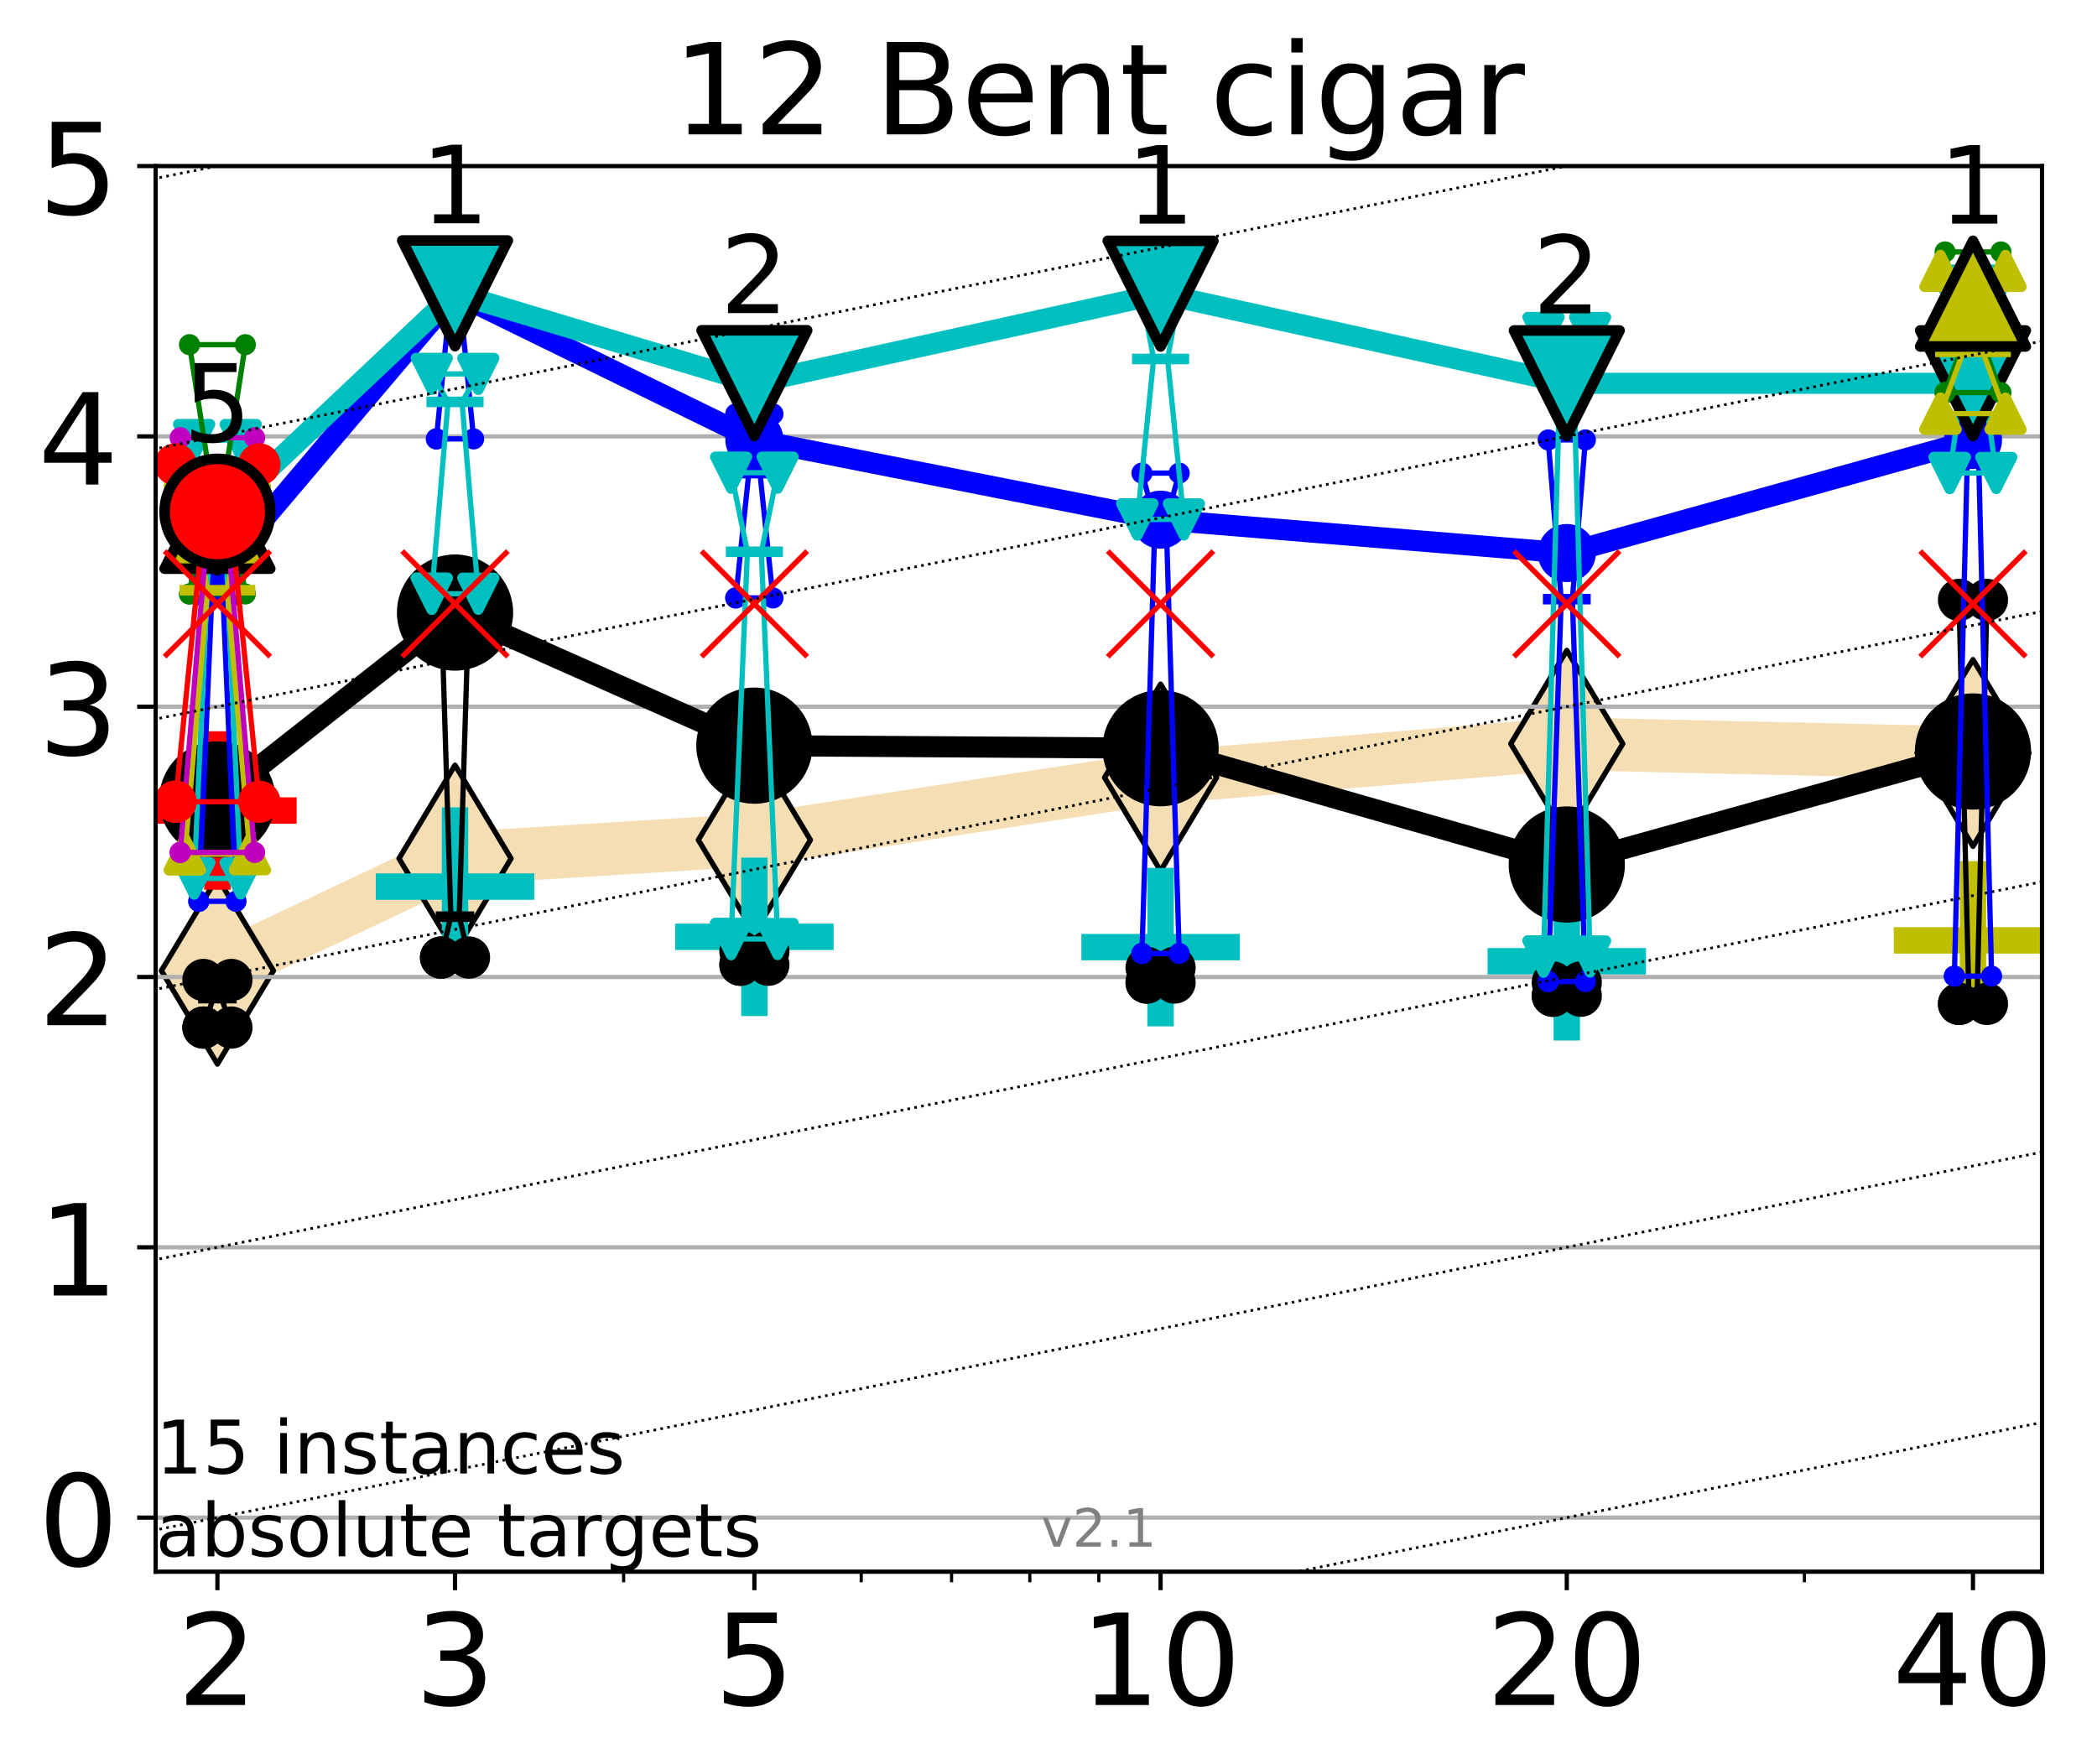 <?xml version="1.0" encoding="utf-8" standalone="no"?>
<!DOCTYPE svg PUBLIC "-//W3C//DTD SVG 1.1//EN"
  "http://www.w3.org/Graphics/SVG/1.1/DTD/svg11.dtd">
<!-- Created with matplotlib (http://matplotlib.org/) -->
<svg height="334pt" version="1.1" viewBox="0 0 397 334" width="397pt" xmlns="http://www.w3.org/2000/svg" xmlns:xlink="http://www.w3.org/1999/xlink">
 <defs>
  <style type="text/css">
*{stroke-linecap:butt;stroke-linejoin:round;}
  </style>
 </defs>
 <g id="figure_1">
  <g id="patch_1">
   <path d="M 0 334.976 
L 397.29 334.976 
L 397.29 0 
L 0 0 
z
" style="fill:#ffffff;"/>
  </g>
  <g id="axes_1">
   <g id="patch_2">
    <path d="M 29.47 297.548 
L 386.59 297.548 
L 386.59 31.436 
L 29.47 31.436 
z
" style="fill:#ffffff;"/>
   </g>
   <g id="line2d_1">
    <path clip-path="url(#p37e99c5a47)" d="M 41.159 183.772 
L 86.144 162.533 
L 142.818 159.014 
L 219.719 147.196 
L 296.621 140.803 
L 373.522 142.546 
" style="fill:none;stroke:#f5deb3;stroke-linecap:square;stroke-width:10;"/>
    <defs>
     <path d="M -0 17.678 
L 10.607 0 
L 0 -17.678 
L -10.607 -0 
z
" id="mc7d1453e4c" style="stroke:#000000;stroke-linejoin:miter;"/>
    </defs>
    <g clip-path="url(#p37e99c5a47)">
     <use style="fill:#f5deb3;stroke:#000000;stroke-linejoin:miter;" x="41.159" xlink:href="#mc7d1453e4c" y="183.772"/>
     <use style="fill:#f5deb3;stroke:#000000;stroke-linejoin:miter;" x="86.144" xlink:href="#mc7d1453e4c" y="162.533"/>
     <use style="fill:#f5deb3;stroke:#000000;stroke-linejoin:miter;" x="142.818" xlink:href="#mc7d1453e4c" y="159.014"/>
     <use style="fill:#f5deb3;stroke:#000000;stroke-linejoin:miter;" x="219.719" xlink:href="#mc7d1453e4c" y="147.196"/>
     <use style="fill:#f5deb3;stroke:#000000;stroke-linejoin:miter;" x="296.621" xlink:href="#mc7d1453e4c" y="140.803"/>
     <use style="fill:#f5deb3;stroke:#000000;stroke-linejoin:miter;" x="373.522" xlink:href="#mc7d1453e4c" y="142.546"/>
    </g>
   </g>
   <g id="line2d_2">
    <defs>
     <path d="M -15 0 
L 15 0 
M 0 15 
L 0 -15 
" id="m2c305a0053" style="stroke:#ff0000;stroke-width:5;"/>
    </defs>
    <g clip-path="url(#p37e99c5a47)">
     <use style="fill:#ff0000;stroke:#ff0000;stroke-width:5;" x="41.159" xlink:href="#m2c305a0053" y="153.441"/>
    </g>
   </g>
   <g id="line2d_3">
    <defs>
     <path d="M -15 0 
L 15 0 
M 0 15 
L 0 -15 
" id="m5ff4fb16f2" style="stroke:#00bfbf;stroke-width:5;"/>
    </defs>
    <g clip-path="url(#p37e99c5a47)">
     <use style="fill:#00bfbf;stroke:#00bfbf;stroke-width:5;" x="86.144" xlink:href="#m5ff4fb16f2" y="167.847"/>
    </g>
   </g>
   <g id="line2d_4">
    <g clip-path="url(#p37e99c5a47)">
     <use style="fill:#00bfbf;stroke:#00bfbf;stroke-width:5;" x="142.818" xlink:href="#m5ff4fb16f2" y="177.358"/>
    </g>
   </g>
   <g id="line2d_5">
    <defs>
     <path d="M -15 0 
L 15 0 
M 0 15 
L 0 -15 
" id="m7b6add29e4" style="stroke:#bfbf00;stroke-width:5;"/>
    </defs>
    <g clip-path="url(#p37e99c5a47)">
     <use style="fill:#bfbf00;stroke:#bfbf00;stroke-width:5;" x="373.522" xlink:href="#m7b6add29e4" y="178.031"/>
    </g>
   </g>
   <g id="line2d_6">
    <g clip-path="url(#p37e99c5a47)">
     <use style="fill:#00bfbf;stroke:#00bfbf;stroke-width:5;" x="219.719" xlink:href="#m5ff4fb16f2" y="179.303"/>
    </g>
   </g>
   <g id="line2d_7">
    <g clip-path="url(#p37e99c5a47)">
     <use style="fill:#00bfbf;stroke:#00bfbf;stroke-width:5;" x="296.621" xlink:href="#m5ff4fb16f2" y="181.982"/>
    </g>
   </g>
   <g id="matplotlib.axis_1">
    <g id="xtick_1">
     <g id="line2d_8">
      <defs>
       <path d="M 0 0 
L 0 3.5 
" id="mc4d3195509" style="stroke:#000000;stroke-width:0.8;"/>
      </defs>
      <g>
       <use style="stroke:#000000;stroke-width:0.8;" x="41.159" xlink:href="#mc4d3195509" y="297.548"/>
      </g>
     </g>
     <g id="text_1">
      <!-- 2 -->
      <defs>
       <path d="M 19.188 8.297 
L 53.609 8.297 
L 53.609 0 
L 7.328 0 
L 7.328 8.297 
Q 12.938 14.109 22.625 23.891 
Q 32.328 33.688 34.812 36.531 
Q 39.547 41.844 41.422 45.531 
Q 43.312 49.219 43.312 52.781 
Q 43.312 58.594 39.234 62.25 
Q 35.156 65.922 28.609 65.922 
Q 23.969 65.922 18.812 64.312 
Q 13.672 62.703 7.812 59.422 
L 7.812 69.391 
Q 13.766 71.781 18.938 73 
Q 24.125 74.219 28.422 74.219 
Q 39.75 74.219 46.484 68.547 
Q 53.219 62.891 53.219 53.422 
Q 53.219 48.922 51.531 44.891 
Q 49.859 40.875 45.406 35.406 
Q 44.188 33.984 37.641 27.219 
Q 31.109 20.453 19.188 8.297 
z
" id="DejaVuSans-32"/>
      </defs>
      <g transform="translate(33.524 322.784)scale(0.24 -0.24)">
       <use xlink:href="#DejaVuSans-32"/>
      </g>
     </g>
    </g>
    <g id="xtick_2">
     <g id="line2d_9">
      <g>
       <use style="stroke:#000000;stroke-width:0.8;" x="86.144" xlink:href="#mc4d3195509" y="297.548"/>
      </g>
     </g>
     <g id="text_2">
      <!-- 3 -->
      <defs>
       <path d="M 40.578 39.312 
Q 47.656 37.797 51.625 33 
Q 55.609 28.219 55.609 21.188 
Q 55.609 10.406 48.188 4.484 
Q 40.766 -1.422 27.094 -1.422 
Q 22.516 -1.422 17.656 -0.516 
Q 12.797 0.391 7.625 2.203 
L 7.625 11.719 
Q 11.719 9.328 16.594 8.109 
Q 21.484 6.891 26.812 6.891 
Q 36.078 6.891 40.938 10.547 
Q 45.797 14.203 45.797 21.188 
Q 45.797 27.641 41.281 31.266 
Q 36.766 34.906 28.719 34.906 
L 20.219 34.906 
L 20.219 43.016 
L 29.109 43.016 
Q 36.375 43.016 40.234 45.922 
Q 44.094 48.828 44.094 54.297 
Q 44.094 59.906 40.109 62.906 
Q 36.141 65.922 28.719 65.922 
Q 24.656 65.922 20.016 65.031 
Q 15.375 64.156 9.812 62.312 
L 9.812 71.094 
Q 15.438 72.656 20.344 73.438 
Q 25.25 74.219 29.594 74.219 
Q 40.828 74.219 47.359 69.109 
Q 53.906 64.016 53.906 55.328 
Q 53.906 49.266 50.438 45.094 
Q 46.969 40.922 40.578 39.312 
z
" id="DejaVuSans-33"/>
      </defs>
      <g transform="translate(78.509 322.784)scale(0.24 -0.24)">
       <use xlink:href="#DejaVuSans-33"/>
      </g>
     </g>
    </g>
    <g id="xtick_3">
     <g id="line2d_10">
      <g>
       <use style="stroke:#000000;stroke-width:0.8;" x="142.818" xlink:href="#mc4d3195509" y="297.548"/>
      </g>
     </g>
     <g id="text_3">
      <!-- 5 -->
      <defs>
       <path d="M 10.797 72.906 
L 49.516 72.906 
L 49.516 64.594 
L 19.828 64.594 
L 19.828 46.734 
Q 21.969 47.469 24.109 47.828 
Q 26.266 48.188 28.422 48.188 
Q 40.625 48.188 47.75 41.5 
Q 54.891 34.812 54.891 23.391 
Q 54.891 11.625 47.562 5.094 
Q 40.234 -1.422 26.906 -1.422 
Q 22.312 -1.422 17.547 -0.641 
Q 12.797 0.141 7.719 1.703 
L 7.719 11.625 
Q 12.109 9.234 16.797 8.062 
Q 21.484 6.891 26.703 6.891 
Q 35.156 6.891 40.078 11.328 
Q 45.016 15.766 45.016 23.391 
Q 45.016 31 40.078 35.438 
Q 35.156 39.891 26.703 39.891 
Q 22.75 39.891 18.812 39.016 
Q 14.891 38.141 10.797 36.281 
z
" id="DejaVuSans-35"/>
      </defs>
      <g transform="translate(135.183 322.784)scale(0.24 -0.24)">
       <use xlink:href="#DejaVuSans-35"/>
      </g>
     </g>
    </g>
    <g id="xtick_4">
     <g id="line2d_11">
      <g>
       <use style="stroke:#000000;stroke-width:0.8;" x="219.719" xlink:href="#mc4d3195509" y="297.548"/>
      </g>
     </g>
     <g id="text_4">
      <!-- 10 -->
      <defs>
       <path d="M 12.406 8.297 
L 28.516 8.297 
L 28.516 63.922 
L 10.984 60.406 
L 10.984 69.391 
L 28.422 72.906 
L 38.281 72.906 
L 38.281 8.297 
L 54.391 8.297 
L 54.391 0 
L 12.406 0 
z
" id="DejaVuSans-31"/>
       <path d="M 31.781 66.406 
Q 24.172 66.406 20.328 58.906 
Q 16.5 51.422 16.5 36.375 
Q 16.5 21.391 20.328 13.891 
Q 24.172 6.391 31.781 6.391 
Q 39.453 6.391 43.281 13.891 
Q 47.125 21.391 47.125 36.375 
Q 47.125 51.422 43.281 58.906 
Q 39.453 66.406 31.781 66.406 
z
M 31.781 74.219 
Q 44.047 74.219 50.516 64.516 
Q 56.984 54.828 56.984 36.375 
Q 56.984 17.969 50.516 8.266 
Q 44.047 -1.422 31.781 -1.422 
Q 19.531 -1.422 13.062 8.266 
Q 6.594 17.969 6.594 36.375 
Q 6.594 54.828 13.062 64.516 
Q 19.531 74.219 31.781 74.219 
z
" id="DejaVuSans-30"/>
      </defs>
      <g transform="translate(204.449 322.784)scale(0.24 -0.24)">
       <use xlink:href="#DejaVuSans-31"/>
       <use x="63.623" xlink:href="#DejaVuSans-30"/>
      </g>
     </g>
    </g>
    <g id="xtick_5">
     <g id="line2d_12">
      <g>
       <use style="stroke:#000000;stroke-width:0.8;" x="296.621" xlink:href="#mc4d3195509" y="297.548"/>
      </g>
     </g>
     <g id="text_5">
      <!-- 20 -->
      <g transform="translate(281.351 322.784)scale(0.24 -0.24)">
       <use xlink:href="#DejaVuSans-32"/>
       <use x="63.623" xlink:href="#DejaVuSans-30"/>
      </g>
     </g>
    </g>
    <g id="xtick_6">
     <g id="line2d_13">
      <g>
       <use style="stroke:#000000;stroke-width:0.8;" x="373.522" xlink:href="#mc4d3195509" y="297.548"/>
      </g>
     </g>
     <g id="text_6">
      <!-- 40 -->
      <defs>
       <path d="M 37.797 64.312 
L 12.891 25.391 
L 37.797 25.391 
z
M 35.203 72.906 
L 47.609 72.906 
L 47.609 25.391 
L 58.016 25.391 
L 58.016 17.188 
L 47.609 17.188 
L 47.609 0 
L 37.797 0 
L 37.797 17.188 
L 4.891 17.188 
L 4.891 26.703 
z
" id="DejaVuSans-34"/>
      </defs>
      <g transform="translate(358.252 322.784)scale(0.24 -0.24)">
       <use xlink:href="#DejaVuSans-34"/>
       <use x="63.623" xlink:href="#DejaVuSans-30"/>
      </g>
     </g>
    </g>
    <g id="xtick_7">
     <g id="line2d_14">
      <defs>
       <path d="M 0 0 
L 0 2 
" id="m50eba3b72c" style="stroke:#000000;stroke-width:0.6;"/>
      </defs>
      <g>
       <use style="stroke:#000000;stroke-width:0.6;" x="41.159" xlink:href="#m50eba3b72c" y="297.548"/>
      </g>
     </g>
    </g>
    <g id="xtick_8">
     <g id="line2d_15">
      <g>
       <use style="stroke:#000000;stroke-width:0.6;" x="86.144" xlink:href="#m50eba3b72c" y="297.548"/>
      </g>
     </g>
    </g>
    <g id="xtick_9">
     <g id="line2d_16">
      <g>
       <use style="stroke:#000000;stroke-width:0.6;" x="118.061" xlink:href="#m50eba3b72c" y="297.548"/>
      </g>
     </g>
    </g>
    <g id="xtick_10">
     <g id="line2d_17">
      <g>
       <use style="stroke:#000000;stroke-width:0.6;" x="142.818" xlink:href="#m50eba3b72c" y="297.548"/>
      </g>
     </g>
    </g>
    <g id="xtick_11">
     <g id="line2d_18">
      <g>
       <use style="stroke:#000000;stroke-width:0.6;" x="163.045" xlink:href="#m50eba3b72c" y="297.548"/>
      </g>
     </g>
    </g>
    <g id="xtick_12">
     <g id="line2d_19">
      <g>
       <use style="stroke:#000000;stroke-width:0.6;" x="180.148" xlink:href="#m50eba3b72c" y="297.548"/>
      </g>
     </g>
    </g>
    <g id="xtick_13">
     <g id="line2d_20">
      <g>
       <use style="stroke:#000000;stroke-width:0.6;" x="194.962" xlink:href="#m50eba3b72c" y="297.548"/>
      </g>
     </g>
    </g>
    <g id="xtick_14">
     <g id="line2d_21">
      <g>
       <use style="stroke:#000000;stroke-width:0.6;" x="208.03" xlink:href="#m50eba3b72c" y="297.548"/>
      </g>
     </g>
    </g>
    <g id="xtick_15">
     <g id="line2d_22">
      <g>
       <use style="stroke:#000000;stroke-width:0.6;" x="296.621" xlink:href="#m50eba3b72c" y="297.548"/>
      </g>
     </g>
    </g>
    <g id="xtick_16">
     <g id="line2d_23">
      <g>
       <use style="stroke:#000000;stroke-width:0.6;" x="341.605" xlink:href="#m50eba3b72c" y="297.548"/>
      </g>
     </g>
    </g>
    <g id="xtick_17">
     <g id="line2d_24">
      <g>
       <use style="stroke:#000000;stroke-width:0.6;" x="373.522" xlink:href="#m50eba3b72c" y="297.548"/>
      </g>
     </g>
    </g>
   </g>
   <g id="matplotlib.axis_2">
    <g id="ytick_1">
     <g id="line2d_25">
      <path clip-path="url(#p37e99c5a47)" d="M 29.47 287.313 
L 386.59 287.313 
" style="fill:none;stroke:#b0b0b0;stroke-linecap:square;stroke-width:0.8;"/>
     </g>
     <g id="line2d_26">
      <defs>
       <path d="M 0 0 
L -3.5 0 
" id="m63a22af0d3" style="stroke:#000000;stroke-width:0.8;"/>
      </defs>
      <g>
       <use style="stroke:#000000;stroke-width:0.8;" x="29.47" xlink:href="#m63a22af0d3" y="287.313"/>
      </g>
     </g>
     <g id="text_7">
      <!-- 0 -->
      <g transform="translate(7.2 296.431)scale(0.24 -0.24)">
       <use xlink:href="#DejaVuSans-30"/>
      </g>
     </g>
    </g>
    <g id="ytick_2">
     <g id="line2d_27">
      <path clip-path="url(#p37e99c5a47)" d="M 29.47 236.138 
L 386.59 236.138 
" style="fill:none;stroke:#b0b0b0;stroke-linecap:square;stroke-width:0.8;"/>
     </g>
     <g id="line2d_28">
      <g>
       <use style="stroke:#000000;stroke-width:0.8;" x="29.47" xlink:href="#m63a22af0d3" y="236.138"/>
      </g>
     </g>
     <g id="text_8">
      <!-- 1 -->
      <g transform="translate(7.2 245.256)scale(0.24 -0.24)">
       <use xlink:href="#DejaVuSans-31"/>
      </g>
     </g>
    </g>
    <g id="ytick_3">
     <g id="line2d_29">
      <path clip-path="url(#p37e99c5a47)" d="M 29.47 184.962 
L 386.59 184.962 
" style="fill:none;stroke:#b0b0b0;stroke-linecap:square;stroke-width:0.8;"/>
     </g>
     <g id="line2d_30">
      <g>
       <use style="stroke:#000000;stroke-width:0.8;" x="29.47" xlink:href="#m63a22af0d3" y="184.962"/>
      </g>
     </g>
     <g id="text_9">
      <!-- 2 -->
      <g transform="translate(7.2 194.081)scale(0.24 -0.24)">
       <use xlink:href="#DejaVuSans-32"/>
      </g>
     </g>
    </g>
    <g id="ytick_4">
     <g id="line2d_31">
      <path clip-path="url(#p37e99c5a47)" d="M 29.47 133.787 
L 386.59 133.787 
" style="fill:none;stroke:#b0b0b0;stroke-linecap:square;stroke-width:0.8;"/>
     </g>
     <g id="line2d_32">
      <g>
       <use style="stroke:#000000;stroke-width:0.8;" x="29.47" xlink:href="#m63a22af0d3" y="133.787"/>
      </g>
     </g>
     <g id="text_10">
      <!-- 3 -->
      <g transform="translate(7.2 142.905)scale(0.24 -0.24)">
       <use xlink:href="#DejaVuSans-33"/>
      </g>
     </g>
    </g>
    <g id="ytick_5">
     <g id="line2d_33">
      <path clip-path="url(#p37e99c5a47)" d="M 29.47 82.612 
L 386.59 82.612 
" style="fill:none;stroke:#b0b0b0;stroke-linecap:square;stroke-width:0.8;"/>
     </g>
     <g id="line2d_34">
      <g>
       <use style="stroke:#000000;stroke-width:0.8;" x="29.47" xlink:href="#m63a22af0d3" y="82.612"/>
      </g>
     </g>
     <g id="text_11">
      <!-- 4 -->
      <g transform="translate(7.2 91.73)scale(0.24 -0.24)">
       <use xlink:href="#DejaVuSans-34"/>
      </g>
     </g>
    </g>
    <g id="ytick_6">
     <g id="line2d_35">
      <path clip-path="url(#p37e99c5a47)" d="M 29.47 31.436 
L 386.59 31.436 
" style="fill:none;stroke:#b0b0b0;stroke-linecap:square;stroke-width:0.8;"/>
     </g>
     <g id="line2d_36">
      <g>
       <use style="stroke:#000000;stroke-width:0.8;" x="29.47" xlink:href="#m63a22af0d3" y="31.436"/>
      </g>
     </g>
     <g id="text_12">
      <!-- 5 -->
      <g transform="translate(7.2 40.554)scale(0.24 -0.24)">
       <use xlink:href="#DejaVuSans-35"/>
      </g>
     </g>
    </g>
   </g>
   <g id="line2d_37">
    <path clip-path="url(#p37e99c5a47)" d="M 38.516 194.537 
L 40.366 188.97 
L 38.516 185.525 
L 43.803 185.525 
L 41.952 188.97 
L 43.803 194.537 
L 38.516 194.537 
" style="fill:none;stroke:#000000;stroke-linecap:square;"/>
   </g>
   <g id="line2d_38">
    <path clip-path="url(#p37e99c5a47)" d="M 38.516 194.537 
L 43.803 194.537 
L 43.803 185.525 
L 38.516 185.525 
L 38.516 194.537 
" style="fill:none;"/>
    <defs>
     <path d="M 0 3 
C 0.796 3 1.559 2.684 2.121 2.121 
C 2.684 1.559 3 0.796 3 0 
C 3 -0.796 2.684 -1.559 2.121 -2.121 
C 1.559 -2.684 0.796 -3 0 -3 
C -0.796 -3 -1.559 -2.684 -2.121 -2.121 
C -2.684 -1.559 -3 -0.796 -3 0 
C -3 0.796 -2.684 1.559 -2.121 2.121 
C -1.559 2.684 -0.796 3 0 3 
z
" id="m3f1e99ede7" style="stroke:#000000;stroke-width:2;"/>
    </defs>
    <g clip-path="url(#p37e99c5a47)">
     <use style="stroke:#000000;stroke-width:2;" x="38.516" xlink:href="#m3f1e99ede7" y="194.537"/>
     <use style="stroke:#000000;stroke-width:2;" x="43.803" xlink:href="#m3f1e99ede7" y="194.537"/>
     <use style="stroke:#000000;stroke-width:2;" x="43.803" xlink:href="#m3f1e99ede7" y="185.525"/>
     <use style="stroke:#000000;stroke-width:2;" x="38.516" xlink:href="#m3f1e99ede7" y="185.525"/>
     <use style="stroke:#000000;stroke-width:2;" x="38.516" xlink:href="#m3f1e99ede7" y="194.537"/>
    </g>
   </g>
   <g id="line2d_39">
    <path clip-path="url(#p37e99c5a47)" d="M 38.516 188.97 
L 43.803 188.97 
" style="fill:none;stroke:#000000;stroke-linecap:square;stroke-width:2;"/>
   </g>
   <g id="line2d_40">
    <path clip-path="url(#p37e99c5a47)" d="M 83.5 181.284 
L 85.351 173.543 
L 83.5 113.485 
L 88.787 113.485 
L 86.937 173.543 
L 88.787 181.284 
L 83.5 181.284 
" style="fill:none;stroke:#000000;stroke-linecap:square;"/>
   </g>
   <g id="line2d_41">
    <path clip-path="url(#p37e99c5a47)" d="M 83.5 181.284 
L 88.787 181.284 
L 88.787 113.485 
L 83.5 113.485 
L 83.5 181.284 
" style="fill:none;"/>
    <g clip-path="url(#p37e99c5a47)">
     <use style="stroke:#000000;stroke-width:2;" x="83.5" xlink:href="#m3f1e99ede7" y="181.284"/>
     <use style="stroke:#000000;stroke-width:2;" x="88.787" xlink:href="#m3f1e99ede7" y="181.284"/>
     <use style="stroke:#000000;stroke-width:2;" x="88.787" xlink:href="#m3f1e99ede7" y="113.485"/>
     <use style="stroke:#000000;stroke-width:2;" x="83.5" xlink:href="#m3f1e99ede7" y="113.485"/>
     <use style="stroke:#000000;stroke-width:2;" x="83.5" xlink:href="#m3f1e99ede7" y="181.284"/>
    </g>
   </g>
   <g id="line2d_42">
    <path clip-path="url(#p37e99c5a47)" d="M 83.5 173.543 
L 88.787 173.543 
" style="fill:none;stroke:#000000;stroke-linecap:square;stroke-width:2;"/>
   </g>
   <g id="line2d_43">
    <path clip-path="url(#p37e99c5a47)" d="M 140.174 182.643 
L 142.025 181.397 
L 140.174 180.146 
L 145.461 180.146 
L 143.611 181.397 
L 145.461 182.643 
L 140.174 182.643 
" style="fill:none;stroke:#000000;stroke-linecap:square;"/>
   </g>
   <g id="line2d_44">
    <path clip-path="url(#p37e99c5a47)" d="M 140.174 182.643 
L 145.461 182.643 
L 145.461 180.146 
L 140.174 180.146 
L 140.174 182.643 
" style="fill:none;"/>
    <g clip-path="url(#p37e99c5a47)">
     <use style="stroke:#000000;stroke-width:2;" x="140.174" xlink:href="#m3f1e99ede7" y="182.643"/>
     <use style="stroke:#000000;stroke-width:2;" x="145.461" xlink:href="#m3f1e99ede7" y="182.643"/>
     <use style="stroke:#000000;stroke-width:2;" x="145.461" xlink:href="#m3f1e99ede7" y="180.146"/>
     <use style="stroke:#000000;stroke-width:2;" x="140.174" xlink:href="#m3f1e99ede7" y="180.146"/>
     <use style="stroke:#000000;stroke-width:2;" x="140.174" xlink:href="#m3f1e99ede7" y="182.643"/>
    </g>
   </g>
   <g id="line2d_45">
    <path clip-path="url(#p37e99c5a47)" d="M 140.174 181.397 
L 145.461 181.397 
" style="fill:none;stroke:#000000;stroke-linecap:square;stroke-width:2;"/>
   </g>
   <g id="line2d_46">
    <path clip-path="url(#p37e99c5a47)" d="M 217.076 186.009 
L 218.926 183.709 
L 217.076 183.211 
L 222.363 183.211 
L 220.512 183.709 
L 222.363 186.009 
L 217.076 186.009 
" style="fill:none;stroke:#000000;stroke-linecap:square;"/>
   </g>
   <g id="line2d_47">
    <path clip-path="url(#p37e99c5a47)" d="M 217.076 186.009 
L 222.363 186.009 
L 222.363 183.211 
L 217.076 183.211 
L 217.076 186.009 
" style="fill:none;"/>
    <g clip-path="url(#p37e99c5a47)">
     <use style="stroke:#000000;stroke-width:2;" x="217.076" xlink:href="#m3f1e99ede7" y="186.009"/>
     <use style="stroke:#000000;stroke-width:2;" x="222.363" xlink:href="#m3f1e99ede7" y="186.009"/>
     <use style="stroke:#000000;stroke-width:2;" x="222.363" xlink:href="#m3f1e99ede7" y="183.211"/>
     <use style="stroke:#000000;stroke-width:2;" x="217.076" xlink:href="#m3f1e99ede7" y="183.211"/>
     <use style="stroke:#000000;stroke-width:2;" x="217.076" xlink:href="#m3f1e99ede7" y="186.009"/>
    </g>
   </g>
   <g id="line2d_48">
    <path clip-path="url(#p37e99c5a47)" d="M 217.076 183.709 
L 222.363 183.709 
" style="fill:none;stroke:#000000;stroke-linecap:square;stroke-width:2;"/>
   </g>
   <g id="line2d_49">
    <path clip-path="url(#p37e99c5a47)" d="M 293.977 188.509 
L 295.828 187.753 
L 293.977 185.997 
L 299.264 185.997 
L 297.414 187.753 
L 299.264 188.509 
L 293.977 188.509 
" style="fill:none;stroke:#000000;stroke-linecap:square;"/>
   </g>
   <g id="line2d_50">
    <path clip-path="url(#p37e99c5a47)" d="M 293.977 188.509 
L 299.264 188.509 
L 299.264 185.997 
L 293.977 185.997 
L 293.977 188.509 
" style="fill:none;"/>
    <g clip-path="url(#p37e99c5a47)">
     <use style="stroke:#000000;stroke-width:2;" x="293.977" xlink:href="#m3f1e99ede7" y="188.509"/>
     <use style="stroke:#000000;stroke-width:2;" x="299.264" xlink:href="#m3f1e99ede7" y="188.509"/>
     <use style="stroke:#000000;stroke-width:2;" x="299.264" xlink:href="#m3f1e99ede7" y="185.997"/>
     <use style="stroke:#000000;stroke-width:2;" x="293.977" xlink:href="#m3f1e99ede7" y="185.997"/>
     <use style="stroke:#000000;stroke-width:2;" x="293.977" xlink:href="#m3f1e99ede7" y="188.509"/>
    </g>
   </g>
   <g id="line2d_51">
    <path clip-path="url(#p37e99c5a47)" d="M 293.977 187.753 
L 299.264 187.753 
" style="fill:none;stroke:#000000;stroke-linecap:square;stroke-width:2;"/>
   </g>
   <g id="line2d_52">
    <path clip-path="url(#p37e99c5a47)" d="M 370.879 190.054 
L 372.729 188.013 
L 370.879 113.572 
L 376.166 113.572 
L 374.316 188.013 
L 376.166 190.054 
L 370.879 190.054 
" style="fill:none;stroke:#000000;stroke-linecap:square;"/>
   </g>
   <g id="line2d_53">
    <path clip-path="url(#p37e99c5a47)" d="M 370.879 190.054 
L 376.166 190.054 
L 376.166 113.572 
L 370.879 113.572 
L 370.879 190.054 
" style="fill:none;"/>
    <g clip-path="url(#p37e99c5a47)">
     <use style="stroke:#000000;stroke-width:2;" x="370.879" xlink:href="#m3f1e99ede7" y="190.054"/>
     <use style="stroke:#000000;stroke-width:2;" x="376.166" xlink:href="#m3f1e99ede7" y="190.054"/>
     <use style="stroke:#000000;stroke-width:2;" x="376.166" xlink:href="#m3f1e99ede7" y="113.572"/>
     <use style="stroke:#000000;stroke-width:2;" x="370.879" xlink:href="#m3f1e99ede7" y="113.572"/>
     <use style="stroke:#000000;stroke-width:2;" x="370.879" xlink:href="#m3f1e99ede7" y="190.054"/>
    </g>
   </g>
   <g id="line2d_54">
    <path clip-path="url(#p37e99c5a47)" d="M 370.879 188.013 
L 376.166 188.013 
" style="fill:none;stroke:#000000;stroke-linecap:square;stroke-width:2;"/>
   </g>
   <g id="line2d_55">
    <path clip-path="url(#p37e99c5a47)" d="M 41.159 151.347 
L 86.144 115.971 
" style="fill:none;stroke:#000000;stroke-linecap:square;stroke-width:4;"/>
   </g>
   <g id="line2d_56">
    <path clip-path="url(#p37e99c5a47)" d="M 86.144 115.971 
L 142.818 141.163 
" style="fill:none;stroke:#000000;stroke-linecap:square;stroke-width:4;"/>
   </g>
   <g id="line2d_57">
    <path clip-path="url(#p37e99c5a47)" d="M 142.818 141.163 
L 219.719 141.649 
" style="fill:none;stroke:#000000;stroke-linecap:square;stroke-width:4;"/>
   </g>
   <g id="line2d_58">
    <path clip-path="url(#p37e99c5a47)" d="M 219.719 141.649 
L 296.621 163.663 
" style="fill:none;stroke:#000000;stroke-linecap:square;stroke-width:4;"/>
   </g>
   <g id="line2d_59">
    <path clip-path="url(#p37e99c5a47)" d="M 296.621 163.663 
L 373.522 142.27 
" style="fill:none;stroke:#000000;stroke-linecap:square;stroke-width:4;"/>
   </g>
   <g id="line2d_60">
    <path clip-path="url(#p37e99c5a47)" d="M 41.159 151.347 
L 86.144 115.971 
L 142.818 141.163 
L 219.719 141.649 
L 296.621 163.663 
L 373.522 142.27 
" style="fill:none;"/>
    <defs>
     <path d="M 0 10 
C 2.652 10 5.196 8.946 7.071 7.071 
C 8.946 5.196 10 2.652 10 0 
C 10 -2.652 8.946 -5.196 7.071 -7.071 
C 5.196 -8.946 2.652 -10 0 -10 
C -2.652 -10 -5.196 -8.946 -7.071 -7.071 
C -8.946 -5.196 -10 -2.652 -10 0 
C -10 2.652 -8.946 5.196 -7.071 7.071 
C -5.196 8.946 -2.652 10 0 10 
z
" id="m0e31a24072" style="stroke:#000000;stroke-width:2;"/>
    </defs>
    <g clip-path="url(#p37e99c5a47)">
     <use style="stroke:#000000;stroke-width:2;" x="41.159" xlink:href="#m0e31a24072" y="151.347"/>
     <use style="stroke:#000000;stroke-width:2;" x="86.144" xlink:href="#m0e31a24072" y="115.971"/>
     <use style="stroke:#000000;stroke-width:2;" x="142.818" xlink:href="#m0e31a24072" y="141.163"/>
     <use style="stroke:#000000;stroke-width:2;" x="219.719" xlink:href="#m0e31a24072" y="141.649"/>
     <use style="stroke:#000000;stroke-width:2;" x="296.621" xlink:href="#m0e31a24072" y="163.663"/>
     <use style="stroke:#000000;stroke-width:2;" x="373.522" xlink:href="#m0e31a24072" y="142.27"/>
    </g>
   </g>
   <g id="line2d_61">
    <path clip-path="url(#p37e99c5a47)" d="M 37.635 170.639 
L 40.102 113.072 
L 37.635 112.606 
L 44.684 112.606 
L 42.217 113.072 
L 44.684 170.639 
L 37.635 170.639 
" style="fill:none;stroke:#0000ff;stroke-linecap:square;"/>
   </g>
   <g id="line2d_62">
    <path clip-path="url(#p37e99c5a47)" d="M 37.635 170.639 
L 44.684 170.639 
L 44.684 112.606 
L 37.635 112.606 
L 37.635 170.639 
" style="fill:none;"/>
    <defs>
     <path d="M 0 1.5 
C 0.398 1.5 0.779 1.342 1.061 1.061 
C 1.342 0.779 1.5 0.398 1.5 0 
C 1.5 -0.398 1.342 -0.779 1.061 -1.061 
C 0.779 -1.342 0.398 -1.5 0 -1.5 
C -0.398 -1.5 -0.779 -1.342 -1.061 -1.061 
C -1.342 -0.779 -1.5 -0.398 -1.5 0 
C -1.5 0.398 -1.342 0.779 -1.061 1.061 
C -0.779 1.342 -0.398 1.5 0 1.5 
z
" id="m729f378724" style="stroke:#0000ff;"/>
    </defs>
    <g clip-path="url(#p37e99c5a47)">
     <use style="fill:#0000ff;stroke:#0000ff;" x="37.635" xlink:href="#m729f378724" y="170.639"/>
     <use style="fill:#0000ff;stroke:#0000ff;" x="44.684" xlink:href="#m729f378724" y="170.639"/>
     <use style="fill:#0000ff;stroke:#0000ff;" x="44.684" xlink:href="#m729f378724" y="112.606"/>
     <use style="fill:#0000ff;stroke:#0000ff;" x="37.635" xlink:href="#m729f378724" y="112.606"/>
     <use style="fill:#0000ff;stroke:#0000ff;" x="37.635" xlink:href="#m729f378724" y="170.639"/>
    </g>
   </g>
   <g id="line2d_63">
    <path clip-path="url(#p37e99c5a47)" d="M 37.635 113.072 
L 44.684 113.072 
" style="fill:none;stroke:#0000ff;stroke-linecap:square;stroke-width:2;"/>
   </g>
   <g id="line2d_64">
    <path clip-path="url(#p37e99c5a47)" d="M 82.619 83.091 
L 85.086 58.055 
L 82.619 49.992 
L 89.669 49.992 
L 87.201 58.055 
L 89.669 83.091 
L 82.619 83.091 
" style="fill:none;stroke:#0000ff;stroke-linecap:square;"/>
   </g>
   <g id="line2d_65">
    <path clip-path="url(#p37e99c5a47)" d="M 82.619 83.091 
L 89.669 83.091 
L 89.669 49.992 
L 82.619 49.992 
L 82.619 83.091 
" style="fill:none;"/>
    <g clip-path="url(#p37e99c5a47)">
     <use style="fill:#0000ff;stroke:#0000ff;" x="82.619" xlink:href="#m729f378724" y="83.091"/>
     <use style="fill:#0000ff;stroke:#0000ff;" x="89.669" xlink:href="#m729f378724" y="83.091"/>
     <use style="fill:#0000ff;stroke:#0000ff;" x="89.669" xlink:href="#m729f378724" y="49.992"/>
     <use style="fill:#0000ff;stroke:#0000ff;" x="82.619" xlink:href="#m729f378724" y="49.992"/>
     <use style="fill:#0000ff;stroke:#0000ff;" x="82.619" xlink:href="#m729f378724" y="83.091"/>
    </g>
   </g>
   <g id="line2d_66">
    <path clip-path="url(#p37e99c5a47)" d="M 82.619 58.055 
L 89.669 58.055 
" style="fill:none;stroke:#0000ff;stroke-linecap:square;stroke-width:2;"/>
   </g>
   <g id="line2d_67">
    <path clip-path="url(#p37e99c5a47)" d="M 139.293 113.199 
L 141.76 89.57 
L 139.293 78.364 
L 146.342 78.364 
L 143.875 89.57 
L 146.342 113.199 
L 139.293 113.199 
" style="fill:none;stroke:#0000ff;stroke-linecap:square;"/>
   </g>
   <g id="line2d_68">
    <path clip-path="url(#p37e99c5a47)" d="M 139.293 113.199 
L 146.342 113.199 
L 146.342 78.364 
L 139.293 78.364 
L 139.293 113.199 
" style="fill:none;"/>
    <g clip-path="url(#p37e99c5a47)">
     <use style="fill:#0000ff;stroke:#0000ff;" x="139.293" xlink:href="#m729f378724" y="113.199"/>
     <use style="fill:#0000ff;stroke:#0000ff;" x="146.342" xlink:href="#m729f378724" y="113.199"/>
     <use style="fill:#0000ff;stroke:#0000ff;" x="146.342" xlink:href="#m729f378724" y="78.364"/>
     <use style="fill:#0000ff;stroke:#0000ff;" x="139.293" xlink:href="#m729f378724" y="78.364"/>
     <use style="fill:#0000ff;stroke:#0000ff;" x="139.293" xlink:href="#m729f378724" y="113.199"/>
    </g>
   </g>
   <g id="line2d_69">
    <path clip-path="url(#p37e99c5a47)" d="M 139.293 89.57 
L 146.342 89.57 
" style="fill:none;stroke:#0000ff;stroke-linecap:square;stroke-width:2;"/>
   </g>
   <g id="line2d_70">
    <path clip-path="url(#p37e99c5a47)" d="M 216.195 180.507 
L 218.662 98.389 
L 216.195 89.57 
L 223.244 89.57 
L 220.777 98.389 
L 223.244 180.507 
L 216.195 180.507 
" style="fill:none;stroke:#0000ff;stroke-linecap:square;"/>
   </g>
   <g id="line2d_71">
    <path clip-path="url(#p37e99c5a47)" d="M 216.195 180.507 
L 223.244 180.507 
L 223.244 89.57 
L 216.195 89.57 
L 216.195 180.507 
" style="fill:none;"/>
    <g clip-path="url(#p37e99c5a47)">
     <use style="fill:#0000ff;stroke:#0000ff;" x="216.195" xlink:href="#m729f378724" y="180.507"/>
     <use style="fill:#0000ff;stroke:#0000ff;" x="223.244" xlink:href="#m729f378724" y="180.507"/>
     <use style="fill:#0000ff;stroke:#0000ff;" x="223.244" xlink:href="#m729f378724" y="89.57"/>
     <use style="fill:#0000ff;stroke:#0000ff;" x="216.195" xlink:href="#m729f378724" y="89.57"/>
     <use style="fill:#0000ff;stroke:#0000ff;" x="216.195" xlink:href="#m729f378724" y="180.507"/>
    </g>
   </g>
   <g id="line2d_72">
    <path clip-path="url(#p37e99c5a47)" d="M 216.195 98.389 
L 223.244 98.389 
" style="fill:none;stroke:#0000ff;stroke-linecap:square;stroke-width:2;"/>
   </g>
   <g id="line2d_73">
    <path clip-path="url(#p37e99c5a47)" d="M 293.096 185.835 
L 295.563 113.436 
L 293.096 83.282 
L 300.146 83.282 
L 297.678 113.436 
L 300.146 185.835 
L 293.096 185.835 
" style="fill:none;stroke:#0000ff;stroke-linecap:square;"/>
   </g>
   <g id="line2d_74">
    <path clip-path="url(#p37e99c5a47)" d="M 293.096 185.835 
L 300.146 185.835 
L 300.146 83.282 
L 293.096 83.282 
L 293.096 185.835 
" style="fill:none;"/>
    <g clip-path="url(#p37e99c5a47)">
     <use style="fill:#0000ff;stroke:#0000ff;" x="293.096" xlink:href="#m729f378724" y="185.835"/>
     <use style="fill:#0000ff;stroke:#0000ff;" x="300.146" xlink:href="#m729f378724" y="185.835"/>
     <use style="fill:#0000ff;stroke:#0000ff;" x="300.146" xlink:href="#m729f378724" y="83.282"/>
     <use style="fill:#0000ff;stroke:#0000ff;" x="293.096" xlink:href="#m729f378724" y="83.282"/>
     <use style="fill:#0000ff;stroke:#0000ff;" x="293.096" xlink:href="#m729f378724" y="185.835"/>
    </g>
   </g>
   <g id="line2d_75">
    <path clip-path="url(#p37e99c5a47)" d="M 293.096 113.436 
L 300.146 113.436 
" style="fill:none;stroke:#0000ff;stroke-linecap:square;stroke-width:2;"/>
   </g>
   <g id="line2d_76">
    <path clip-path="url(#p37e99c5a47)" d="M 369.998 184.796 
L 372.465 86.237 
L 369.998 74.353 
L 377.047 74.353 
L 374.58 86.237 
L 377.047 184.796 
L 369.998 184.796 
" style="fill:none;stroke:#0000ff;stroke-linecap:square;"/>
   </g>
   <g id="line2d_77">
    <path clip-path="url(#p37e99c5a47)" d="M 369.998 184.796 
L 377.047 184.796 
L 377.047 74.353 
L 369.998 74.353 
L 369.998 184.796 
" style="fill:none;"/>
    <g clip-path="url(#p37e99c5a47)">
     <use style="fill:#0000ff;stroke:#0000ff;" x="369.998" xlink:href="#m729f378724" y="184.796"/>
     <use style="fill:#0000ff;stroke:#0000ff;" x="377.047" xlink:href="#m729f378724" y="184.796"/>
     <use style="fill:#0000ff;stroke:#0000ff;" x="377.047" xlink:href="#m729f378724" y="74.353"/>
     <use style="fill:#0000ff;stroke:#0000ff;" x="369.998" xlink:href="#m729f378724" y="74.353"/>
     <use style="fill:#0000ff;stroke:#0000ff;" x="369.998" xlink:href="#m729f378724" y="184.796"/>
    </g>
   </g>
   <g id="line2d_78">
    <path clip-path="url(#p37e99c5a47)" d="M 369.998 86.237 
L 377.047 86.237 
" style="fill:none;stroke:#0000ff;stroke-linecap:square;stroke-width:2;"/>
   </g>
   <g id="line2d_79">
    <path clip-path="url(#p37e99c5a47)" d="M 41.159 108.632 
L 86.144 55.551 
" style="fill:none;stroke:#0000ff;stroke-linecap:square;stroke-width:4;"/>
   </g>
   <g id="line2d_80">
    <path clip-path="url(#p37e99c5a47)" d="M 86.144 55.551 
L 142.818 83.25 
" style="fill:none;stroke:#0000ff;stroke-linecap:square;stroke-width:4;"/>
   </g>
   <g id="line2d_81">
    <path clip-path="url(#p37e99c5a47)" d="M 142.818 83.25 
L 219.719 98.382 
" style="fill:none;stroke:#0000ff;stroke-linecap:square;stroke-width:4;"/>
   </g>
   <g id="line2d_82">
    <path clip-path="url(#p37e99c5a47)" d="M 219.719 98.382 
L 296.621 104.7 
" style="fill:none;stroke:#0000ff;stroke-linecap:square;stroke-width:4;"/>
   </g>
   <g id="line2d_83">
    <path clip-path="url(#p37e99c5a47)" d="M 296.621 104.7 
L 373.522 83.296 
" style="fill:none;stroke:#0000ff;stroke-linecap:square;stroke-width:4;"/>
   </g>
   <g id="line2d_84">
    <path clip-path="url(#p37e99c5a47)" d="M 41.159 108.632 
L 86.144 55.551 
L 142.818 83.25 
L 219.719 98.382 
L 296.621 104.7 
L 373.522 83.296 
" style="fill:none;"/>
    <defs>
     <path d="M 0 5 
C 1.326 5 2.598 4.473 3.536 3.536 
C 4.473 2.598 5 1.326 5 0 
C 5 -1.326 4.473 -2.598 3.536 -3.536 
C 2.598 -4.473 1.326 -5 0 -5 
C -1.326 -5 -2.598 -4.473 -3.536 -3.536 
C -4.473 -2.598 -5 -1.326 -5 0 
C -5 1.326 -4.473 2.598 -3.536 3.536 
C -2.598 4.473 -1.326 5 0 5 
z
" id="m37bb6f915a" style="stroke:#0000ff;"/>
    </defs>
    <g clip-path="url(#p37e99c5a47)">
     <use style="fill:#0000ff;stroke:#0000ff;" x="41.159" xlink:href="#m37bb6f915a" y="108.632"/>
     <use style="fill:#0000ff;stroke:#0000ff;" x="86.144" xlink:href="#m37bb6f915a" y="55.551"/>
     <use style="fill:#0000ff;stroke:#0000ff;" x="142.818" xlink:href="#m37bb6f915a" y="83.25"/>
     <use style="fill:#0000ff;stroke:#0000ff;" x="219.719" xlink:href="#m37bb6f915a" y="98.382"/>
     <use style="fill:#0000ff;stroke:#0000ff;" x="296.621" xlink:href="#m37bb6f915a" y="104.7"/>
     <use style="fill:#0000ff;stroke:#0000ff;" x="373.522" xlink:href="#m37bb6f915a" y="83.296"/>
    </g>
   </g>
   <g id="line2d_85">
    <path clip-path="url(#p37e99c5a47)" d="M 36.753 166.306 
L 39.838 97.801 
L 36.753 83.312 
L 45.565 83.312 
L 42.481 97.801 
L 45.565 166.306 
L 36.753 166.306 
" style="fill:none;stroke:#00bfbf;stroke-linecap:square;"/>
   </g>
   <g id="line2d_86">
    <path clip-path="url(#p37e99c5a47)" d="M 36.753 166.306 
L 45.565 166.306 
L 45.565 83.312 
L 36.753 83.312 
L 36.753 166.306 
" style="fill:none;"/>
    <defs>
     <path d="M -0 3 
L 3 -3 
L -3 -3 
z
" id="ma526fbd285" style="stroke:#00bfbf;stroke-linejoin:miter;stroke-width:2;"/>
    </defs>
    <g clip-path="url(#p37e99c5a47)">
     <use style="fill:#00bfbf;stroke:#00bfbf;stroke-linejoin:miter;stroke-width:2;" x="36.753" xlink:href="#ma526fbd285" y="166.306"/>
     <use style="fill:#00bfbf;stroke:#00bfbf;stroke-linejoin:miter;stroke-width:2;" x="45.565" xlink:href="#ma526fbd285" y="166.306"/>
     <use style="fill:#00bfbf;stroke:#00bfbf;stroke-linejoin:miter;stroke-width:2;" x="45.565" xlink:href="#ma526fbd285" y="83.312"/>
     <use style="fill:#00bfbf;stroke:#00bfbf;stroke-linejoin:miter;stroke-width:2;" x="36.753" xlink:href="#ma526fbd285" y="83.312"/>
     <use style="fill:#00bfbf;stroke:#00bfbf;stroke-linejoin:miter;stroke-width:2;" x="36.753" xlink:href="#ma526fbd285" y="166.306"/>
    </g>
   </g>
   <g id="line2d_87">
    <path clip-path="url(#p37e99c5a47)" d="M 36.753 97.801 
L 45.565 97.801 
" style="fill:none;stroke:#00bfbf;stroke-linecap:square;stroke-width:2;"/>
   </g>
   <g id="line2d_88">
    <path clip-path="url(#p37e99c5a47)" d="M 81.738 112.411 
L 84.822 76.077 
L 81.738 70.794 
L 90.55 70.794 
L 87.466 76.077 
L 90.55 112.411 
L 81.738 112.411 
" style="fill:none;stroke:#00bfbf;stroke-linecap:square;"/>
   </g>
   <g id="line2d_89">
    <path clip-path="url(#p37e99c5a47)" d="M 81.738 112.411 
L 90.55 112.411 
L 90.55 70.794 
L 81.738 70.794 
L 81.738 112.411 
" style="fill:none;"/>
    <g clip-path="url(#p37e99c5a47)">
     <use style="fill:#00bfbf;stroke:#00bfbf;stroke-linejoin:miter;stroke-width:2;" x="81.738" xlink:href="#ma526fbd285" y="112.411"/>
     <use style="fill:#00bfbf;stroke:#00bfbf;stroke-linejoin:miter;stroke-width:2;" x="90.55" xlink:href="#ma526fbd285" y="112.411"/>
     <use style="fill:#00bfbf;stroke:#00bfbf;stroke-linejoin:miter;stroke-width:2;" x="90.55" xlink:href="#ma526fbd285" y="70.794"/>
     <use style="fill:#00bfbf;stroke:#00bfbf;stroke-linejoin:miter;stroke-width:2;" x="81.738" xlink:href="#ma526fbd285" y="70.794"/>
     <use style="fill:#00bfbf;stroke:#00bfbf;stroke-linejoin:miter;stroke-width:2;" x="81.738" xlink:href="#ma526fbd285" y="112.411"/>
    </g>
   </g>
   <g id="line2d_90">
    <path clip-path="url(#p37e99c5a47)" d="M 81.738 76.077 
L 90.55 76.077 
" style="fill:none;stroke:#00bfbf;stroke-linecap:square;stroke-width:2;"/>
   </g>
   <g id="line2d_91">
    <path clip-path="url(#p37e99c5a47)" d="M 138.412 177.772 
L 141.496 104.464 
L 138.412 89.488 
L 147.224 89.488 
L 144.139 104.464 
L 147.224 177.772 
L 138.412 177.772 
" style="fill:none;stroke:#00bfbf;stroke-linecap:square;"/>
   </g>
   <g id="line2d_92">
    <path clip-path="url(#p37e99c5a47)" d="M 138.412 177.772 
L 147.224 177.772 
L 147.224 89.488 
L 138.412 89.488 
L 138.412 177.772 
" style="fill:none;"/>
    <g clip-path="url(#p37e99c5a47)">
     <use style="fill:#00bfbf;stroke:#00bfbf;stroke-linejoin:miter;stroke-width:2;" x="138.412" xlink:href="#ma526fbd285" y="177.772"/>
     <use style="fill:#00bfbf;stroke:#00bfbf;stroke-linejoin:miter;stroke-width:2;" x="147.224" xlink:href="#ma526fbd285" y="177.772"/>
     <use style="fill:#00bfbf;stroke:#00bfbf;stroke-linejoin:miter;stroke-width:2;" x="147.224" xlink:href="#ma526fbd285" y="89.488"/>
     <use style="fill:#00bfbf;stroke:#00bfbf;stroke-linejoin:miter;stroke-width:2;" x="138.412" xlink:href="#ma526fbd285" y="89.488"/>
     <use style="fill:#00bfbf;stroke:#00bfbf;stroke-linejoin:miter;stroke-width:2;" x="138.412" xlink:href="#ma526fbd285" y="177.772"/>
    </g>
   </g>
   <g id="line2d_93">
    <path clip-path="url(#p37e99c5a47)" d="M 138.412 104.464 
L 147.224 104.464 
" style="fill:none;stroke:#00bfbf;stroke-linecap:square;stroke-width:2;"/>
   </g>
   <g id="line2d_94">
    <path clip-path="url(#p37e99c5a47)" d="M 215.313 98.334 
L 218.398 67.964 
L 215.313 51.29 
L 224.125 51.29 
L 221.041 67.964 
L 224.125 98.334 
L 215.313 98.334 
" style="fill:none;stroke:#00bfbf;stroke-linecap:square;"/>
   </g>
   <g id="line2d_95">
    <path clip-path="url(#p37e99c5a47)" d="M 215.313 98.334 
L 224.125 98.334 
L 224.125 51.29 
L 215.313 51.29 
L 215.313 98.334 
" style="fill:none;"/>
    <g clip-path="url(#p37e99c5a47)">
     <use style="fill:#00bfbf;stroke:#00bfbf;stroke-linejoin:miter;stroke-width:2;" x="215.313" xlink:href="#ma526fbd285" y="98.334"/>
     <use style="fill:#00bfbf;stroke:#00bfbf;stroke-linejoin:miter;stroke-width:2;" x="224.125" xlink:href="#ma526fbd285" y="98.334"/>
     <use style="fill:#00bfbf;stroke:#00bfbf;stroke-linejoin:miter;stroke-width:2;" x="224.125" xlink:href="#ma526fbd285" y="51.29"/>
     <use style="fill:#00bfbf;stroke:#00bfbf;stroke-linejoin:miter;stroke-width:2;" x="215.313" xlink:href="#ma526fbd285" y="51.29"/>
     <use style="fill:#00bfbf;stroke:#00bfbf;stroke-linejoin:miter;stroke-width:2;" x="215.313" xlink:href="#ma526fbd285" y="98.334"/>
    </g>
   </g>
   <g id="line2d_96">
    <path clip-path="url(#p37e99c5a47)" d="M 215.313 67.964 
L 224.125 67.964 
" style="fill:none;stroke:#00bfbf;stroke-linecap:square;stroke-width:2;"/>
   </g>
   <g id="line2d_97">
    <path clip-path="url(#p37e99c5a47)" d="M 292.215 181.087 
L 295.299 72.566 
L 292.215 63.044 
L 301.027 63.044 
L 297.943 72.566 
L 301.027 181.087 
L 292.215 181.087 
" style="fill:none;stroke:#00bfbf;stroke-linecap:square;"/>
   </g>
   <g id="line2d_98">
    <path clip-path="url(#p37e99c5a47)" d="M 292.215 181.087 
L 301.027 181.087 
L 301.027 63.044 
L 292.215 63.044 
L 292.215 181.087 
" style="fill:none;"/>
    <g clip-path="url(#p37e99c5a47)">
     <use style="fill:#00bfbf;stroke:#00bfbf;stroke-linejoin:miter;stroke-width:2;" x="292.215" xlink:href="#ma526fbd285" y="181.087"/>
     <use style="fill:#00bfbf;stroke:#00bfbf;stroke-linejoin:miter;stroke-width:2;" x="301.027" xlink:href="#ma526fbd285" y="181.087"/>
     <use style="fill:#00bfbf;stroke:#00bfbf;stroke-linejoin:miter;stroke-width:2;" x="301.027" xlink:href="#ma526fbd285" y="63.044"/>
     <use style="fill:#00bfbf;stroke:#00bfbf;stroke-linejoin:miter;stroke-width:2;" x="292.215" xlink:href="#ma526fbd285" y="63.044"/>
     <use style="fill:#00bfbf;stroke:#00bfbf;stroke-linejoin:miter;stroke-width:2;" x="292.215" xlink:href="#ma526fbd285" y="181.087"/>
    </g>
   </g>
   <g id="line2d_99">
    <path clip-path="url(#p37e99c5a47)" d="M 292.215 72.566 
L 301.027 72.566 
" style="fill:none;stroke:#00bfbf;stroke-linecap:square;stroke-width:2;"/>
   </g>
   <g id="line2d_100">
    <path clip-path="url(#p37e99c5a47)" d="M 369.117 89.554 
L 372.201 67.981 
L 369.117 54.074 
L 377.928 54.074 
L 374.844 67.981 
L 377.928 89.554 
L 369.117 89.554 
" style="fill:none;stroke:#00bfbf;stroke-linecap:square;"/>
   </g>
   <g id="line2d_101">
    <path clip-path="url(#p37e99c5a47)" d="M 369.117 89.554 
L 377.928 89.554 
L 377.928 54.074 
L 369.117 54.074 
L 369.117 89.554 
" style="fill:none;"/>
    <g clip-path="url(#p37e99c5a47)">
     <use style="fill:#00bfbf;stroke:#00bfbf;stroke-linejoin:miter;stroke-width:2;" x="369.117" xlink:href="#ma526fbd285" y="89.554"/>
     <use style="fill:#00bfbf;stroke:#00bfbf;stroke-linejoin:miter;stroke-width:2;" x="377.928" xlink:href="#ma526fbd285" y="89.554"/>
     <use style="fill:#00bfbf;stroke:#00bfbf;stroke-linejoin:miter;stroke-width:2;" x="377.928" xlink:href="#ma526fbd285" y="54.074"/>
     <use style="fill:#00bfbf;stroke:#00bfbf;stroke-linejoin:miter;stroke-width:2;" x="369.117" xlink:href="#ma526fbd285" y="54.074"/>
     <use style="fill:#00bfbf;stroke:#00bfbf;stroke-linejoin:miter;stroke-width:2;" x="369.117" xlink:href="#ma526fbd285" y="89.554"/>
    </g>
   </g>
   <g id="line2d_102">
    <path clip-path="url(#p37e99c5a47)" d="M 369.117 67.981 
L 377.928 67.981 
" style="fill:none;stroke:#00bfbf;stroke-linecap:square;stroke-width:2;"/>
   </g>
   <g id="line2d_103">
    <path clip-path="url(#p37e99c5a47)" d="M 41.159 97.975 
L 86.144 55.531 
" style="fill:none;stroke:#00bfbf;stroke-linecap:square;stroke-width:4;"/>
   </g>
   <g id="line2d_104">
    <path clip-path="url(#p37e99c5a47)" d="M 86.144 55.531 
L 142.818 72.527 
" style="fill:none;stroke:#00bfbf;stroke-linecap:square;stroke-width:4;"/>
   </g>
   <g id="line2d_105">
    <path clip-path="url(#p37e99c5a47)" d="M 142.818 72.527 
L 219.719 55.59 
" style="fill:none;stroke:#00bfbf;stroke-linecap:square;stroke-width:4;"/>
   </g>
   <g id="line2d_106">
    <path clip-path="url(#p37e99c5a47)" d="M 219.719 55.59 
L 296.621 72.566 
" style="fill:none;stroke:#00bfbf;stroke-linecap:square;stroke-width:4;"/>
   </g>
   <g id="line2d_107">
    <path clip-path="url(#p37e99c5a47)" d="M 296.621 72.566 
L 373.522 72.566 
" style="fill:none;stroke:#00bfbf;stroke-linecap:square;stroke-width:4;"/>
   </g>
   <g id="line2d_108">
    <path clip-path="url(#p37e99c5a47)" d="M 41.159 97.975 
L 86.144 55.531 
L 142.818 72.527 
L 219.719 55.59 
L 296.621 72.566 
L 373.522 72.566 
" style="fill:none;"/>
    <defs>
     <path d="M -0 10 
L 10 -10 
L -10 -10 
z
" id="m89a30bf461" style="stroke:#000000;stroke-linejoin:miter;stroke-width:2;"/>
    </defs>
    <g clip-path="url(#p37e99c5a47)">
     <use style="fill:#00bfbf;stroke:#000000;stroke-linejoin:miter;stroke-width:2;" x="41.159" xlink:href="#m89a30bf461" y="97.975"/>
     <use style="fill:#00bfbf;stroke:#000000;stroke-linejoin:miter;stroke-width:2;" x="86.144" xlink:href="#m89a30bf461" y="55.531"/>
     <use style="fill:#00bfbf;stroke:#000000;stroke-linejoin:miter;stroke-width:2;" x="142.818" xlink:href="#m89a30bf461" y="72.527"/>
     <use style="fill:#00bfbf;stroke:#000000;stroke-linejoin:miter;stroke-width:2;" x="219.719" xlink:href="#m89a30bf461" y="55.59"/>
     <use style="fill:#00bfbf;stroke:#000000;stroke-linejoin:miter;stroke-width:2;" x="296.621" xlink:href="#m89a30bf461" y="72.566"/>
     <use style="fill:#00bfbf;stroke:#000000;stroke-linejoin:miter;stroke-width:2;" x="373.522" xlink:href="#m89a30bf461" y="72.566"/>
    </g>
   </g>
   <g id="line2d_109">
    <path clip-path="url(#p37e99c5a47)" d="M 35.872 112.453 
L 39.573 89.236 
L 35.872 65.249 
L 46.446 65.249 
L 42.745 89.236 
L 46.446 112.453 
L 35.872 112.453 
" style="fill:none;stroke:#008000;stroke-linecap:square;"/>
   </g>
   <g id="line2d_110">
    <path clip-path="url(#p37e99c5a47)" d="M 35.872 112.453 
L 46.446 112.453 
L 46.446 65.249 
L 35.872 65.249 
L 35.872 112.453 
" style="fill:none;"/>
    <defs>
     <path d="M 0 1.5 
C 0.398 1.5 0.779 1.342 1.061 1.061 
C 1.342 0.779 1.5 0.398 1.5 0 
C 1.5 -0.398 1.342 -0.779 1.061 -1.061 
C 0.779 -1.342 0.398 -1.5 0 -1.5 
C -0.398 -1.5 -0.779 -1.342 -1.061 -1.061 
C -1.342 -0.779 -1.5 -0.398 -1.5 0 
C -1.5 0.398 -1.342 0.779 -1.061 1.061 
C -0.779 1.342 -0.398 1.5 0 1.5 
z
" id="m0fb78ab86e" style="stroke:#008000;"/>
    </defs>
    <g clip-path="url(#p37e99c5a47)">
     <use style="fill:#008000;stroke:#008000;" x="35.872" xlink:href="#m0fb78ab86e" y="112.453"/>
     <use style="fill:#008000;stroke:#008000;" x="46.446" xlink:href="#m0fb78ab86e" y="112.453"/>
     <use style="fill:#008000;stroke:#008000;" x="46.446" xlink:href="#m0fb78ab86e" y="65.249"/>
     <use style="fill:#008000;stroke:#008000;" x="35.872" xlink:href="#m0fb78ab86e" y="65.249"/>
     <use style="fill:#008000;stroke:#008000;" x="35.872" xlink:href="#m0fb78ab86e" y="112.453"/>
    </g>
   </g>
   <g id="line2d_111">
    <path clip-path="url(#p37e99c5a47)" d="M 35.872 89.236 
L 46.446 89.236 
" style="fill:none;stroke:#008000;stroke-linecap:square;stroke-width:2;"/>
   </g>
   <g id="line2d_112">
    <path clip-path="url(#p37e99c5a47)" d="M 368.235 74.32 
L 371.936 64.175 
L 368.235 47.692 
L 378.81 47.692 
L 375.109 64.175 
L 378.81 74.32 
L 368.235 74.32 
" style="fill:none;stroke:#008000;stroke-linecap:square;"/>
   </g>
   <g id="line2d_113">
    <path clip-path="url(#p37e99c5a47)" d="M 368.235 74.32 
L 378.81 74.32 
L 378.81 47.692 
L 368.235 47.692 
L 368.235 74.32 
" style="fill:none;"/>
    <g clip-path="url(#p37e99c5a47)">
     <use style="fill:#008000;stroke:#008000;" x="368.235" xlink:href="#m0fb78ab86e" y="74.32"/>
     <use style="fill:#008000;stroke:#008000;" x="378.81" xlink:href="#m0fb78ab86e" y="74.32"/>
     <use style="fill:#008000;stroke:#008000;" x="378.81" xlink:href="#m0fb78ab86e" y="47.692"/>
     <use style="fill:#008000;stroke:#008000;" x="368.235" xlink:href="#m0fb78ab86e" y="47.692"/>
     <use style="fill:#008000;stroke:#008000;" x="368.235" xlink:href="#m0fb78ab86e" y="74.32"/>
    </g>
   </g>
   <g id="line2d_114">
    <path clip-path="url(#p37e99c5a47)" d="M 368.235 64.175 
L 378.81 64.175 
" style="fill:none;stroke:#008000;stroke-linecap:square;stroke-width:2;"/>
   </g>
   <g id="line2d_115">
    <path clip-path="url(#p37e99c5a47)" d="M 41.159 97.794 
L 373.522 55.595 
" style="fill:none;"/>
    <defs>
     <path d="M 0 5 
C 1.326 5 2.598 4.473 3.536 3.536 
C 4.473 2.598 5 1.326 5 0 
C 5 -1.326 4.473 -2.598 3.536 -3.536 
C 2.598 -4.473 1.326 -5 0 -5 
C -1.326 -5 -2.598 -4.473 -3.536 -3.536 
C -4.473 -2.598 -5 -1.326 -5 0 
C -5 1.326 -4.473 2.598 -3.536 3.536 
C -2.598 4.473 -1.326 5 0 5 
z
" id="m8200db6eba" style="stroke:#008000;"/>
    </defs>
    <g clip-path="url(#p37e99c5a47)">
     <use style="fill:#008000;stroke:#008000;" x="41.159" xlink:href="#m8200db6eba" y="97.794"/>
     <use style="fill:#008000;stroke:#008000;" x="373.522" xlink:href="#m8200db6eba" y="55.595"/>
    </g>
   </g>
   <g id="line2d_116">
    <path clip-path="url(#p37e99c5a47)" d="M 34.991 161.725 
L 39.309 111.739 
L 34.991 89.047 
L 47.328 89.047 
L 43.01 111.739 
L 47.328 161.725 
L 34.991 161.725 
" style="fill:none;stroke:#bfbf00;stroke-linecap:square;"/>
   </g>
   <g id="line2d_117">
    <path clip-path="url(#p37e99c5a47)" d="M 34.991 161.725 
L 47.328 161.725 
L 47.328 89.047 
L 34.991 89.047 
L 34.991 161.725 
" style="fill:none;"/>
    <defs>
     <path d="M 0 -3 
L -3 3 
L 3 3 
z
" id="mdf0383a109" style="stroke:#bfbf00;stroke-linejoin:miter;stroke-width:2;"/>
    </defs>
    <g clip-path="url(#p37e99c5a47)">
     <use style="fill:#bfbf00;stroke:#bfbf00;stroke-linejoin:miter;stroke-width:2;" x="34.991" xlink:href="#mdf0383a109" y="161.725"/>
     <use style="fill:#bfbf00;stroke:#bfbf00;stroke-linejoin:miter;stroke-width:2;" x="47.328" xlink:href="#mdf0383a109" y="161.725"/>
     <use style="fill:#bfbf00;stroke:#bfbf00;stroke-linejoin:miter;stroke-width:2;" x="47.328" xlink:href="#mdf0383a109" y="89.047"/>
     <use style="fill:#bfbf00;stroke:#bfbf00;stroke-linejoin:miter;stroke-width:2;" x="34.991" xlink:href="#mdf0383a109" y="89.047"/>
     <use style="fill:#bfbf00;stroke:#bfbf00;stroke-linejoin:miter;stroke-width:2;" x="34.991" xlink:href="#mdf0383a109" y="161.725"/>
    </g>
   </g>
   <g id="line2d_118">
    <path clip-path="url(#p37e99c5a47)" d="M 34.991 111.739 
L 47.328 111.739 
" style="fill:none;stroke:#bfbf00;stroke-linecap:square;stroke-width:2;"/>
   </g>
   <g id="line2d_119">
    <path clip-path="url(#p37e99c5a47)" d="M 367.354 78.308 
L 371.672 66.618 
L 367.354 51.286 
L 379.691 51.286 
L 375.373 66.618 
L 379.691 78.308 
L 367.354 78.308 
" style="fill:none;stroke:#bfbf00;stroke-linecap:square;"/>
   </g>
   <g id="line2d_120">
    <path clip-path="url(#p37e99c5a47)" d="M 367.354 78.308 
L 379.691 78.308 
L 379.691 51.286 
L 367.354 51.286 
L 367.354 78.308 
" style="fill:none;"/>
    <g clip-path="url(#p37e99c5a47)">
     <use style="fill:#bfbf00;stroke:#bfbf00;stroke-linejoin:miter;stroke-width:2;" x="367.354" xlink:href="#mdf0383a109" y="78.308"/>
     <use style="fill:#bfbf00;stroke:#bfbf00;stroke-linejoin:miter;stroke-width:2;" x="379.691" xlink:href="#mdf0383a109" y="78.308"/>
     <use style="fill:#bfbf00;stroke:#bfbf00;stroke-linejoin:miter;stroke-width:2;" x="379.691" xlink:href="#mdf0383a109" y="51.286"/>
     <use style="fill:#bfbf00;stroke:#bfbf00;stroke-linejoin:miter;stroke-width:2;" x="367.354" xlink:href="#mdf0383a109" y="51.286"/>
     <use style="fill:#bfbf00;stroke:#bfbf00;stroke-linejoin:miter;stroke-width:2;" x="367.354" xlink:href="#mdf0383a109" y="78.308"/>
    </g>
   </g>
   <g id="line2d_121">
    <path clip-path="url(#p37e99c5a47)" d="M 367.354 66.618 
L 379.691 66.618 
" style="fill:none;stroke:#bfbf00;stroke-linecap:square;stroke-width:2;"/>
   </g>
   <g id="line2d_122">
    <path clip-path="url(#p37e99c5a47)" d="M 41.159 97.663 
L 373.522 55.586 
" style="fill:none;"/>
    <defs>
     <path d="M 0 -10 
L -10 10 
L 10 10 
z
" id="m26e454fe59" style="stroke:#000000;stroke-linejoin:miter;stroke-width:2;"/>
    </defs>
    <g clip-path="url(#p37e99c5a47)">
     <use style="fill:#bfbf00;stroke:#000000;stroke-linejoin:miter;stroke-width:2;" x="41.159" xlink:href="#m26e454fe59" y="97.663"/>
     <use style="fill:#bfbf00;stroke:#000000;stroke-linejoin:miter;stroke-width:2;" x="373.522" xlink:href="#m26e454fe59" y="55.586"/>
    </g>
   </g>
   <g id="line2d_123">
    <path clip-path="url(#p37e99c5a47)" d="M 34.11 161.376 
L 39.044 102.976 
L 34.11 82.87 
L 48.209 82.87 
L 43.274 102.976 
L 48.209 161.376 
L 34.11 161.376 
" style="fill:none;stroke:#bf00bf;stroke-linecap:square;"/>
   </g>
   <g id="line2d_124">
    <path clip-path="url(#p37e99c5a47)" d="M 34.11 161.376 
L 48.209 161.376 
L 48.209 82.87 
L 34.11 82.87 
L 34.11 161.376 
" style="fill:none;"/>
    <defs>
     <path d="M 0 1.5 
C 0.398 1.5 0.779 1.342 1.061 1.061 
C 1.342 0.779 1.5 0.398 1.5 0 
C 1.5 -0.398 1.342 -0.779 1.061 -1.061 
C 0.779 -1.342 0.398 -1.5 0 -1.5 
C -0.398 -1.5 -0.779 -1.342 -1.061 -1.061 
C -1.342 -0.779 -1.5 -0.398 -1.5 0 
C -1.5 0.398 -1.342 0.779 -1.061 1.061 
C -0.779 1.342 -0.398 1.5 0 1.5 
z
" id="m5f3829e20f" style="stroke:#bf00bf;"/>
    </defs>
    <g clip-path="url(#p37e99c5a47)">
     <use style="fill:#bf00bf;stroke:#bf00bf;" x="34.11" xlink:href="#m5f3829e20f" y="161.376"/>
     <use style="fill:#bf00bf;stroke:#bf00bf;" x="48.209" xlink:href="#m5f3829e20f" y="161.376"/>
     <use style="fill:#bf00bf;stroke:#bf00bf;" x="48.209" xlink:href="#m5f3829e20f" y="82.87"/>
     <use style="fill:#bf00bf;stroke:#bf00bf;" x="34.11" xlink:href="#m5f3829e20f" y="82.87"/>
     <use style="fill:#bf00bf;stroke:#bf00bf;" x="34.11" xlink:href="#m5f3829e20f" y="161.376"/>
    </g>
   </g>
   <g id="line2d_125">
    <path clip-path="url(#p37e99c5a47)" d="M 34.11 102.976 
L 48.209 102.976 
" style="fill:none;stroke:#bf00bf;stroke-linecap:square;stroke-width:2;"/>
   </g>
   <g id="line2d_126">
    <path clip-path="url(#p37e99c5a47)" d="M 41.159 97.348 
" style="fill:none;"/>
    <defs>
     <path d="M 0 5 
C 1.326 5 2.598 4.473 3.536 3.536 
C 4.473 2.598 5 1.326 5 0 
C 5 -1.326 4.473 -2.598 3.536 -3.536 
C 2.598 -4.473 1.326 -5 0 -5 
C -1.326 -5 -2.598 -4.473 -3.536 -3.536 
C -4.473 -2.598 -5 -1.326 -5 0 
C -5 1.326 -4.473 2.598 -3.536 3.536 
C -2.598 4.473 -1.326 5 0 5 
z
" id="m5fe298bf16" style="stroke:#bf00bf;"/>
    </defs>
    <g clip-path="url(#p37e99c5a47)">
     <use style="fill:#bf00bf;stroke:#bf00bf;" x="41.159" xlink:href="#m5fe298bf16" y="97.348"/>
    </g>
   </g>
   <g id="line2d_127">
    <path clip-path="url(#p37e99c5a47)" d="M 33.229 151.782 
L 38.78 96.539 
L 33.229 87.924 
L 49.09 87.924 
L 43.538 96.539 
L 49.09 151.782 
L 33.229 151.782 
" style="fill:none;stroke:#ff0000;stroke-linecap:square;"/>
   </g>
   <g id="line2d_128">
    <path clip-path="url(#p37e99c5a47)" d="M 33.229 151.782 
L 49.09 151.782 
L 49.09 87.924 
L 33.229 87.924 
L 33.229 151.782 
" style="fill:none;"/>
    <defs>
     <path d="M 0 3 
C 0.796 3 1.559 2.684 2.121 2.121 
C 2.684 1.559 3 0.796 3 0 
C 3 -0.796 2.684 -1.559 2.121 -2.121 
C 1.559 -2.684 0.796 -3 0 -3 
C -0.796 -3 -1.559 -2.684 -2.121 -2.121 
C -2.684 -1.559 -3 -0.796 -3 0 
C -3 0.796 -2.684 1.559 -2.121 2.121 
C -1.559 2.684 -0.796 3 0 3 
z
" id="m6c7e06efd0" style="stroke:#ff0000;stroke-width:2;"/>
    </defs>
    <g clip-path="url(#p37e99c5a47)">
     <use style="fill:#ff0000;stroke:#ff0000;stroke-width:2;" x="33.229" xlink:href="#m6c7e06efd0" y="151.782"/>
     <use style="fill:#ff0000;stroke:#ff0000;stroke-width:2;" x="49.09" xlink:href="#m6c7e06efd0" y="151.782"/>
     <use style="fill:#ff0000;stroke:#ff0000;stroke-width:2;" x="49.09" xlink:href="#m6c7e06efd0" y="87.924"/>
     <use style="fill:#ff0000;stroke:#ff0000;stroke-width:2;" x="33.229" xlink:href="#m6c7e06efd0" y="87.924"/>
     <use style="fill:#ff0000;stroke:#ff0000;stroke-width:2;" x="33.229" xlink:href="#m6c7e06efd0" y="151.782"/>
    </g>
   </g>
   <g id="line2d_129">
    <path clip-path="url(#p37e99c5a47)" d="M 33.229 96.539 
L 49.09 96.539 
" style="fill:none;stroke:#ff0000;stroke-linecap:square;stroke-width:2;"/>
   </g>
   <g id="line2d_130">
    <path clip-path="url(#p37e99c5a47)" d="M 41.159 96.868 
" style="fill:none;"/>
    <defs>
     <path d="M 0 10 
C 2.652 10 5.196 8.946 7.071 7.071 
C 8.946 5.196 10 2.652 10 0 
C 10 -2.652 8.946 -5.196 7.071 -7.071 
C 5.196 -8.946 2.652 -10 0 -10 
C -2.652 -10 -5.196 -8.946 -7.071 -7.071 
C -8.946 -5.196 -10 -2.652 -10 0 
C -10 2.652 -8.946 5.196 -7.071 7.071 
C -5.196 8.946 -2.652 10 0 10 
z
" id="m394e1e0272" style="stroke:#000000;stroke-width:2;"/>
    </defs>
    <g clip-path="url(#p37e99c5a47)">
     <use style="fill:#ff0000;stroke:#000000;stroke-width:2;" x="41.159" xlink:href="#m394e1e0272" y="96.868"/>
    </g>
   </g>
   <g id="line2d_131"/>
   <g id="line2d_132"/>
   <g id="line2d_133"/>
   <g id="line2d_134"/>
   <g id="line2d_135"/>
   <g id="line2d_136"/>
   <g id="line2d_137"/>
   <g id="line2d_138">
    <defs>
     <path d="M -10 10 
L 10 -10 
M -10 -10 
L 10 10 
" id="md0cafbb098" style="stroke:#ff0000;"/>
    </defs>
    <g clip-path="url(#p37e99c5a47)">
     <use style="fill:#ff0000;stroke:#ff0000;" x="41.159" xlink:href="#md0cafbb098" y="114.325"/>
     <use style="fill:#ff0000;stroke:#ff0000;" x="86.144" xlink:href="#md0cafbb098" y="114.326"/>
     <use style="fill:#ff0000;stroke:#ff0000;" x="142.818" xlink:href="#md0cafbb098" y="114.328"/>
     <use style="fill:#ff0000;stroke:#ff0000;" x="219.719" xlink:href="#md0cafbb098" y="114.329"/>
     <use style="fill:#ff0000;stroke:#ff0000;" x="296.621" xlink:href="#md0cafbb098" y="114.329"/>
     <use style="fill:#ff0000;stroke:#ff0000;" x="373.522" xlink:href="#md0cafbb098" y="114.329"/>
    </g>
   </g>
   <g id="line2d_139">
    <path clip-path="url(#p37e99c5a47)" d="M 53.703 335.976 
L 398.29 266.946 
" style="fill:none;stroke:#000000;stroke-dasharray:0.5,0.825;stroke-dashoffset:0;stroke-width:0.5;"/>
   </g>
   <g id="line2d_140">
    <path clip-path="url(#p37e99c5a47)" d="M -1 295.759 
L 398.29 215.771 
" style="fill:none;stroke:#000000;stroke-dasharray:0.5,0.825;stroke-dashoffset:0;stroke-width:0.5;"/>
   </g>
   <g id="line2d_141">
    <path clip-path="url(#p37e99c5a47)" d="M -1 244.583 
L 398.29 164.596 
" style="fill:none;stroke:#000000;stroke-dasharray:0.5,0.825;stroke-dashoffset:0;stroke-width:0.5;"/>
   </g>
   <g id="line2d_142">
    <path clip-path="url(#p37e99c5a47)" d="M -1 193.408 
L 398.29 113.42 
" style="fill:none;stroke:#000000;stroke-dasharray:0.5,0.825;stroke-dashoffset:0;stroke-width:0.5;"/>
   </g>
   <g id="line2d_143">
    <path clip-path="url(#p37e99c5a47)" d="M -1 142.233 
L 398.29 62.245 
" style="fill:none;stroke:#000000;stroke-dasharray:0.5,0.825;stroke-dashoffset:0;stroke-width:0.5;"/>
   </g>
   <g id="line2d_144">
    <path clip-path="url(#p37e99c5a47)" d="M -1 91.057 
L 398.29 11.069 
" style="fill:none;stroke:#000000;stroke-dasharray:0.5,0.825;stroke-dashoffset:0;stroke-width:0.5;"/>
   </g>
   <g id="line2d_145">
    <path clip-path="url(#p37e99c5a47)" d="M -1 39.882 
L 203.077 -1 
" style="fill:none;stroke:#000000;stroke-dasharray:0.5,0.825;stroke-dashoffset:0;stroke-width:0.5;"/>
   </g>
   <g id="line2d_146">
    <path clip-path="url(#p37e99c5a47)" style="fill:none;stroke:#000000;stroke-dasharray:0.5,0.825;stroke-dashoffset:0;stroke-width:0.5;"/>
   </g>
   <g id="line2d_147">
    <path clip-path="url(#p37e99c5a47)" style="fill:none;stroke:#000000;stroke-dasharray:0.5,0.825;stroke-dashoffset:0;stroke-width:0.5;"/>
   </g>
   <g id="patch_3">
    <path d="M 29.47 297.548 
L 29.47 31.436 
" style="fill:none;stroke:#000000;stroke-linecap:square;stroke-linejoin:miter;stroke-width:0.8;"/>
   </g>
   <g id="patch_4">
    <path d="M 386.59 297.548 
L 386.59 31.436 
" style="fill:none;stroke:#000000;stroke-linecap:square;stroke-linejoin:miter;stroke-width:0.8;"/>
   </g>
   <g id="patch_5">
    <path d="M 29.47 297.548 
L 386.59 297.548 
" style="fill:none;stroke:#000000;stroke-linecap:square;stroke-linejoin:miter;stroke-width:0.8;"/>
   </g>
   <g id="patch_6">
    <path d="M 29.47 31.436 
L 386.59 31.436 
" style="fill:none;stroke:#000000;stroke-linecap:square;stroke-linejoin:miter;stroke-width:0.8;"/>
   </g>
   <g id="text_13">
    <!-- 5 -->
    <g transform="translate(34.67 83.614)scale(0.204 -0.204)">
     <use xlink:href="#DejaVuSans-35"/>
    </g>
   </g>
   <g id="text_14">
    <!-- 1 -->
    <g transform="translate(79.654 42.276)scale(0.204 -0.204)">
     <use xlink:href="#DejaVuSans-31"/>
    </g>
   </g>
   <g id="text_15">
    <!-- 2 -->
    <g transform="translate(136.328 59.273)scale(0.204 -0.204)">
     <use xlink:href="#DejaVuSans-32"/>
    </g>
   </g>
   <g id="text_16">
    <!-- 1 -->
    <g transform="translate(367.033 42.332)scale(0.204 -0.204)">
     <use xlink:href="#DejaVuSans-31"/>
    </g>
   </g>
   <g id="text_17">
    <!-- 1 -->
    <g transform="translate(213.23 42.336)scale(0.204 -0.204)">
     <use xlink:href="#DejaVuSans-31"/>
    </g>
   </g>
   <g id="text_18">
    <!-- 2 -->
    <g transform="translate(290.131 59.312)scale(0.204 -0.204)">
     <use xlink:href="#DejaVuSans-32"/>
    </g>
   </g>
   <g id="text_19">
    <!-- 15 instances -->
    <defs>
     <path id="DejaVuSans-20"/>
     <path d="M 9.422 54.688 
L 18.406 54.688 
L 18.406 0 
L 9.422 0 
z
M 9.422 75.984 
L 18.406 75.984 
L 18.406 64.594 
L 9.422 64.594 
z
" id="DejaVuSans-69"/>
     <path d="M 54.891 33.016 
L 54.891 0 
L 45.906 0 
L 45.906 32.719 
Q 45.906 40.484 42.875 44.328 
Q 39.844 48.188 33.797 48.188 
Q 26.516 48.188 22.312 43.547 
Q 18.109 38.922 18.109 30.906 
L 18.109 0 
L 9.078 0 
L 9.078 54.688 
L 18.109 54.688 
L 18.109 46.188 
Q 21.344 51.125 25.703 53.562 
Q 30.078 56 35.797 56 
Q 45.219 56 50.047 50.172 
Q 54.891 44.344 54.891 33.016 
z
" id="DejaVuSans-6e"/>
     <path d="M 44.281 53.078 
L 44.281 44.578 
Q 40.484 46.531 36.375 47.5 
Q 32.281 48.484 27.875 48.484 
Q 21.188 48.484 17.844 46.438 
Q 14.5 44.391 14.5 40.281 
Q 14.5 37.156 16.891 35.375 
Q 19.281 33.594 26.516 31.984 
L 29.594 31.297 
Q 39.156 29.25 43.188 25.516 
Q 47.219 21.781 47.219 15.094 
Q 47.219 7.469 41.188 3.016 
Q 35.156 -1.422 24.609 -1.422 
Q 20.219 -1.422 15.453 -0.562 
Q 10.688 0.297 5.422 2 
L 5.422 11.281 
Q 10.406 8.688 15.234 7.391 
Q 20.062 6.109 24.812 6.109 
Q 31.156 6.109 34.562 8.281 
Q 37.984 10.453 37.984 14.406 
Q 37.984 18.062 35.516 20.016 
Q 33.062 21.969 24.703 23.781 
L 21.578 24.516 
Q 13.234 26.266 9.516 29.906 
Q 5.812 33.547 5.812 39.891 
Q 5.812 47.609 11.281 51.797 
Q 16.75 56 26.812 56 
Q 31.781 56 36.172 55.266 
Q 40.578 54.547 44.281 53.078 
z
" id="DejaVuSans-73"/>
     <path d="M 18.312 70.219 
L 18.312 54.688 
L 36.812 54.688 
L 36.812 47.703 
L 18.312 47.703 
L 18.312 18.016 
Q 18.312 11.328 20.141 9.422 
Q 21.969 7.516 27.594 7.516 
L 36.812 7.516 
L 36.812 0 
L 27.594 0 
Q 17.188 0 13.234 3.875 
Q 9.281 7.766 9.281 18.016 
L 9.281 47.703 
L 2.688 47.703 
L 2.688 54.688 
L 9.281 54.688 
L 9.281 70.219 
z
" id="DejaVuSans-74"/>
     <path d="M 34.281 27.484 
Q 23.391 27.484 19.188 25 
Q 14.984 22.516 14.984 16.5 
Q 14.984 11.719 18.141 8.906 
Q 21.297 6.109 26.703 6.109 
Q 34.188 6.109 38.703 11.406 
Q 43.219 16.703 43.219 25.484 
L 43.219 27.484 
z
M 52.203 31.203 
L 52.203 0 
L 43.219 0 
L 43.219 8.297 
Q 40.141 3.328 35.547 0.953 
Q 30.953 -1.422 24.312 -1.422 
Q 15.922 -1.422 10.953 3.297 
Q 6 8.016 6 15.922 
Q 6 25.141 12.172 29.828 
Q 18.359 34.516 30.609 34.516 
L 43.219 34.516 
L 43.219 35.406 
Q 43.219 41.609 39.141 45 
Q 35.062 48.391 27.688 48.391 
Q 23 48.391 18.547 47.266 
Q 14.109 46.141 10.016 43.891 
L 10.016 52.203 
Q 14.938 54.109 19.578 55.047 
Q 24.219 56 28.609 56 
Q 40.484 56 46.344 49.844 
Q 52.203 43.703 52.203 31.203 
z
" id="DejaVuSans-61"/>
     <path d="M 48.781 52.594 
L 48.781 44.188 
Q 44.969 46.297 41.141 47.344 
Q 37.312 48.391 33.406 48.391 
Q 24.656 48.391 19.812 42.844 
Q 14.984 37.312 14.984 27.297 
Q 14.984 17.281 19.812 11.734 
Q 24.656 6.203 33.406 6.203 
Q 37.312 6.203 41.141 7.25 
Q 44.969 8.297 48.781 10.406 
L 48.781 2.094 
Q 45.016 0.344 40.984 -0.531 
Q 36.969 -1.422 32.422 -1.422 
Q 20.062 -1.422 12.781 6.344 
Q 5.516 14.109 5.516 27.297 
Q 5.516 40.672 12.859 48.328 
Q 20.219 56 33.016 56 
Q 37.156 56 41.109 55.141 
Q 45.062 54.297 48.781 52.594 
z
" id="DejaVuSans-63"/>
     <path d="M 56.203 29.594 
L 56.203 25.203 
L 14.891 25.203 
Q 15.484 15.922 20.484 11.062 
Q 25.484 6.203 34.422 6.203 
Q 39.594 6.203 44.453 7.469 
Q 49.312 8.734 54.109 11.281 
L 54.109 2.781 
Q 49.266 0.734 44.188 -0.344 
Q 39.109 -1.422 33.891 -1.422 
Q 20.797 -1.422 13.156 6.188 
Q 5.516 13.812 5.516 26.812 
Q 5.516 40.234 12.766 48.109 
Q 20.016 56 32.328 56 
Q 43.359 56 49.781 48.891 
Q 56.203 41.797 56.203 29.594 
z
M 47.219 32.234 
Q 47.125 39.594 43.094 43.984 
Q 39.062 48.391 32.422 48.391 
Q 24.906 48.391 20.391 44.141 
Q 15.875 39.891 15.188 32.172 
z
" id="DejaVuSans-65"/>
    </defs>
    <g transform="translate(29.47 278.96)scale(0.14 -0.14)">
     <use xlink:href="#DejaVuSans-31"/>
     <use x="63.623" xlink:href="#DejaVuSans-35"/>
     <use x="127.246" xlink:href="#DejaVuSans-20"/>
     <use x="159.033" xlink:href="#DejaVuSans-69"/>
     <use x="186.816" xlink:href="#DejaVuSans-6e"/>
     <use x="250.195" xlink:href="#DejaVuSans-73"/>
     <use x="302.295" xlink:href="#DejaVuSans-74"/>
     <use x="341.504" xlink:href="#DejaVuSans-61"/>
     <use x="402.783" xlink:href="#DejaVuSans-6e"/>
     <use x="466.162" xlink:href="#DejaVuSans-63"/>
     <use x="521.143" xlink:href="#DejaVuSans-65"/>
     <use x="582.666" xlink:href="#DejaVuSans-73"/>
    </g>
    <!-- absolute targets -->
    <defs>
     <path d="M 48.688 27.297 
Q 48.688 37.203 44.609 42.844 
Q 40.531 48.484 33.406 48.484 
Q 26.266 48.484 22.188 42.844 
Q 18.109 37.203 18.109 27.297 
Q 18.109 17.391 22.188 11.75 
Q 26.266 6.109 33.406 6.109 
Q 40.531 6.109 44.609 11.75 
Q 48.688 17.391 48.688 27.297 
z
M 18.109 46.391 
Q 20.953 51.266 25.266 53.625 
Q 29.594 56 35.594 56 
Q 45.562 56 51.781 48.094 
Q 58.016 40.188 58.016 27.297 
Q 58.016 14.406 51.781 6.484 
Q 45.562 -1.422 35.594 -1.422 
Q 29.594 -1.422 25.266 0.953 
Q 20.953 3.328 18.109 8.203 
L 18.109 0 
L 9.078 0 
L 9.078 75.984 
L 18.109 75.984 
z
" id="DejaVuSans-62"/>
     <path d="M 30.609 48.391 
Q 23.391 48.391 19.188 42.75 
Q 14.984 37.109 14.984 27.297 
Q 14.984 17.484 19.156 11.844 
Q 23.344 6.203 30.609 6.203 
Q 37.797 6.203 41.984 11.859 
Q 46.188 17.531 46.188 27.297 
Q 46.188 37.016 41.984 42.703 
Q 37.797 48.391 30.609 48.391 
z
M 30.609 56 
Q 42.328 56 49.016 48.375 
Q 55.719 40.766 55.719 27.297 
Q 55.719 13.875 49.016 6.219 
Q 42.328 -1.422 30.609 -1.422 
Q 18.844 -1.422 12.172 6.219 
Q 5.516 13.875 5.516 27.297 
Q 5.516 40.766 12.172 48.375 
Q 18.844 56 30.609 56 
z
" id="DejaVuSans-6f"/>
     <path d="M 9.422 75.984 
L 18.406 75.984 
L 18.406 0 
L 9.422 0 
z
" id="DejaVuSans-6c"/>
     <path d="M 8.5 21.578 
L 8.5 54.688 
L 17.484 54.688 
L 17.484 21.922 
Q 17.484 14.156 20.5 10.266 
Q 23.531 6.391 29.594 6.391 
Q 36.859 6.391 41.078 11.031 
Q 45.312 15.672 45.312 23.688 
L 45.312 54.688 
L 54.297 54.688 
L 54.297 0 
L 45.312 0 
L 45.312 8.406 
Q 42.047 3.422 37.719 1 
Q 33.406 -1.422 27.688 -1.422 
Q 18.266 -1.422 13.375 4.438 
Q 8.5 10.297 8.5 21.578 
z
M 31.109 56 
z
" id="DejaVuSans-75"/>
     <path d="M 41.109 46.297 
Q 39.594 47.172 37.812 47.578 
Q 36.031 48 33.891 48 
Q 26.266 48 22.188 43.047 
Q 18.109 38.094 18.109 28.812 
L 18.109 0 
L 9.078 0 
L 9.078 54.688 
L 18.109 54.688 
L 18.109 46.188 
Q 20.953 51.172 25.484 53.578 
Q 30.031 56 36.531 56 
Q 37.453 56 38.578 55.875 
Q 39.703 55.766 41.062 55.516 
z
" id="DejaVuSans-72"/>
     <path d="M 45.406 27.984 
Q 45.406 37.75 41.375 43.109 
Q 37.359 48.484 30.078 48.484 
Q 22.859 48.484 18.828 43.109 
Q 14.797 37.75 14.797 27.984 
Q 14.797 18.266 18.828 12.891 
Q 22.859 7.516 30.078 7.516 
Q 37.359 7.516 41.375 12.891 
Q 45.406 18.266 45.406 27.984 
z
M 54.391 6.781 
Q 54.391 -7.172 48.188 -13.984 
Q 42 -20.797 29.203 -20.797 
Q 24.469 -20.797 20.266 -20.094 
Q 16.062 -19.391 12.109 -17.922 
L 12.109 -9.188 
Q 16.062 -11.328 19.922 -12.344 
Q 23.781 -13.375 27.781 -13.375 
Q 36.625 -13.375 41.016 -8.766 
Q 45.406 -4.156 45.406 5.172 
L 45.406 9.625 
Q 42.625 4.781 38.281 2.391 
Q 33.938 0 27.875 0 
Q 17.828 0 11.672 7.656 
Q 5.516 15.328 5.516 27.984 
Q 5.516 40.672 11.672 48.328 
Q 17.828 56 27.875 56 
Q 33.938 56 38.281 53.609 
Q 42.625 51.219 45.406 46.391 
L 45.406 54.688 
L 54.391 54.688 
z
" id="DejaVuSans-67"/>
    </defs>
    <g transform="translate(29.47 294.637)scale(0.14 -0.14)">
     <use xlink:href="#DejaVuSans-61"/>
     <use x="61.279" xlink:href="#DejaVuSans-62"/>
     <use x="124.756" xlink:href="#DejaVuSans-73"/>
     <use x="176.855" xlink:href="#DejaVuSans-6f"/>
     <use x="238.037" xlink:href="#DejaVuSans-6c"/>
     <use x="265.82" xlink:href="#DejaVuSans-75"/>
     <use x="329.199" xlink:href="#DejaVuSans-74"/>
     <use x="368.408" xlink:href="#DejaVuSans-65"/>
     <use x="429.932" xlink:href="#DejaVuSans-20"/>
     <use x="461.719" xlink:href="#DejaVuSans-74"/>
     <use x="500.928" xlink:href="#DejaVuSans-61"/>
     <use x="562.207" xlink:href="#DejaVuSans-72"/>
     <use x="603.305" xlink:href="#DejaVuSans-67"/>
     <use x="666.781" xlink:href="#DejaVuSans-65"/>
     <use x="728.305" xlink:href="#DejaVuSans-74"/>
     <use x="767.514" xlink:href="#DejaVuSans-73"/>
    </g>
   </g>
   <g id="text_20">
    <!-- v2.1 -->
    <defs>
     <path d="M 2.984 54.688 
L 12.5 54.688 
L 29.594 8.797 
L 46.688 54.688 
L 56.203 54.688 
L 35.688 0 
L 23.484 0 
z
" id="DejaVuSans-76"/>
     <path d="M 10.688 12.406 
L 21 12.406 
L 21 0 
L 10.688 0 
z
" id="DejaVuSans-2e"/>
    </defs>
    <g style="fill:#808080;" transform="translate(197.119 292.807)scale(0.1 -0.1)">
     <use xlink:href="#DejaVuSans-76"/>
     <use x="59.18" xlink:href="#DejaVuSans-32"/>
     <use x="122.803" xlink:href="#DejaVuSans-2e"/>
     <use x="154.59" xlink:href="#DejaVuSans-31"/>
    </g>
   </g>
   <g id="text_21">
    <!-- 12 Bent cigar -->
    <defs>
     <path d="M 19.672 34.812 
L 19.672 8.109 
L 35.5 8.109 
Q 43.453 8.109 47.281 11.406 
Q 51.125 14.703 51.125 21.484 
Q 51.125 28.328 47.281 31.562 
Q 43.453 34.812 35.5 34.812 
z
M 19.672 64.797 
L 19.672 42.828 
L 34.281 42.828 
Q 41.5 42.828 45.031 45.531 
Q 48.578 48.25 48.578 53.812 
Q 48.578 59.328 45.031 62.062 
Q 41.5 64.797 34.281 64.797 
z
M 9.812 72.906 
L 35.016 72.906 
Q 46.297 72.906 52.391 68.219 
Q 58.5 63.531 58.5 54.891 
Q 58.5 48.188 55.375 44.234 
Q 52.25 40.281 46.188 39.312 
Q 53.469 37.75 57.5 32.781 
Q 61.531 27.828 61.531 20.406 
Q 61.531 10.641 54.891 5.312 
Q 48.25 0 35.984 0 
L 9.812 0 
z
" id="DejaVuSans-42"/>
    </defs>
    <g transform="translate(127.369 25.436)scale(0.24 -0.24)">
     <use xlink:href="#DejaVuSans-31"/>
     <use x="63.623" xlink:href="#DejaVuSans-32"/>
     <use x="127.246" xlink:href="#DejaVuSans-20"/>
     <use x="159.033" xlink:href="#DejaVuSans-42"/>
     <use x="227.637" xlink:href="#DejaVuSans-65"/>
     <use x="289.16" xlink:href="#DejaVuSans-6e"/>
     <use x="352.539" xlink:href="#DejaVuSans-74"/>
     <use x="391.748" xlink:href="#DejaVuSans-20"/>
     <use x="423.535" xlink:href="#DejaVuSans-63"/>
     <use x="478.516" xlink:href="#DejaVuSans-69"/>
     <use x="506.299" xlink:href="#DejaVuSans-67"/>
     <use x="569.775" xlink:href="#DejaVuSans-61"/>
     <use x="631.055" xlink:href="#DejaVuSans-72"/>
    </g>
   </g>
  </g>
 </g>
 <defs>
  <clipPath id="p37e99c5a47">
   <rect height="266.112" width="357.12" x="29.47" y="31.436"/>
  </clipPath>
 </defs>
</svg>
